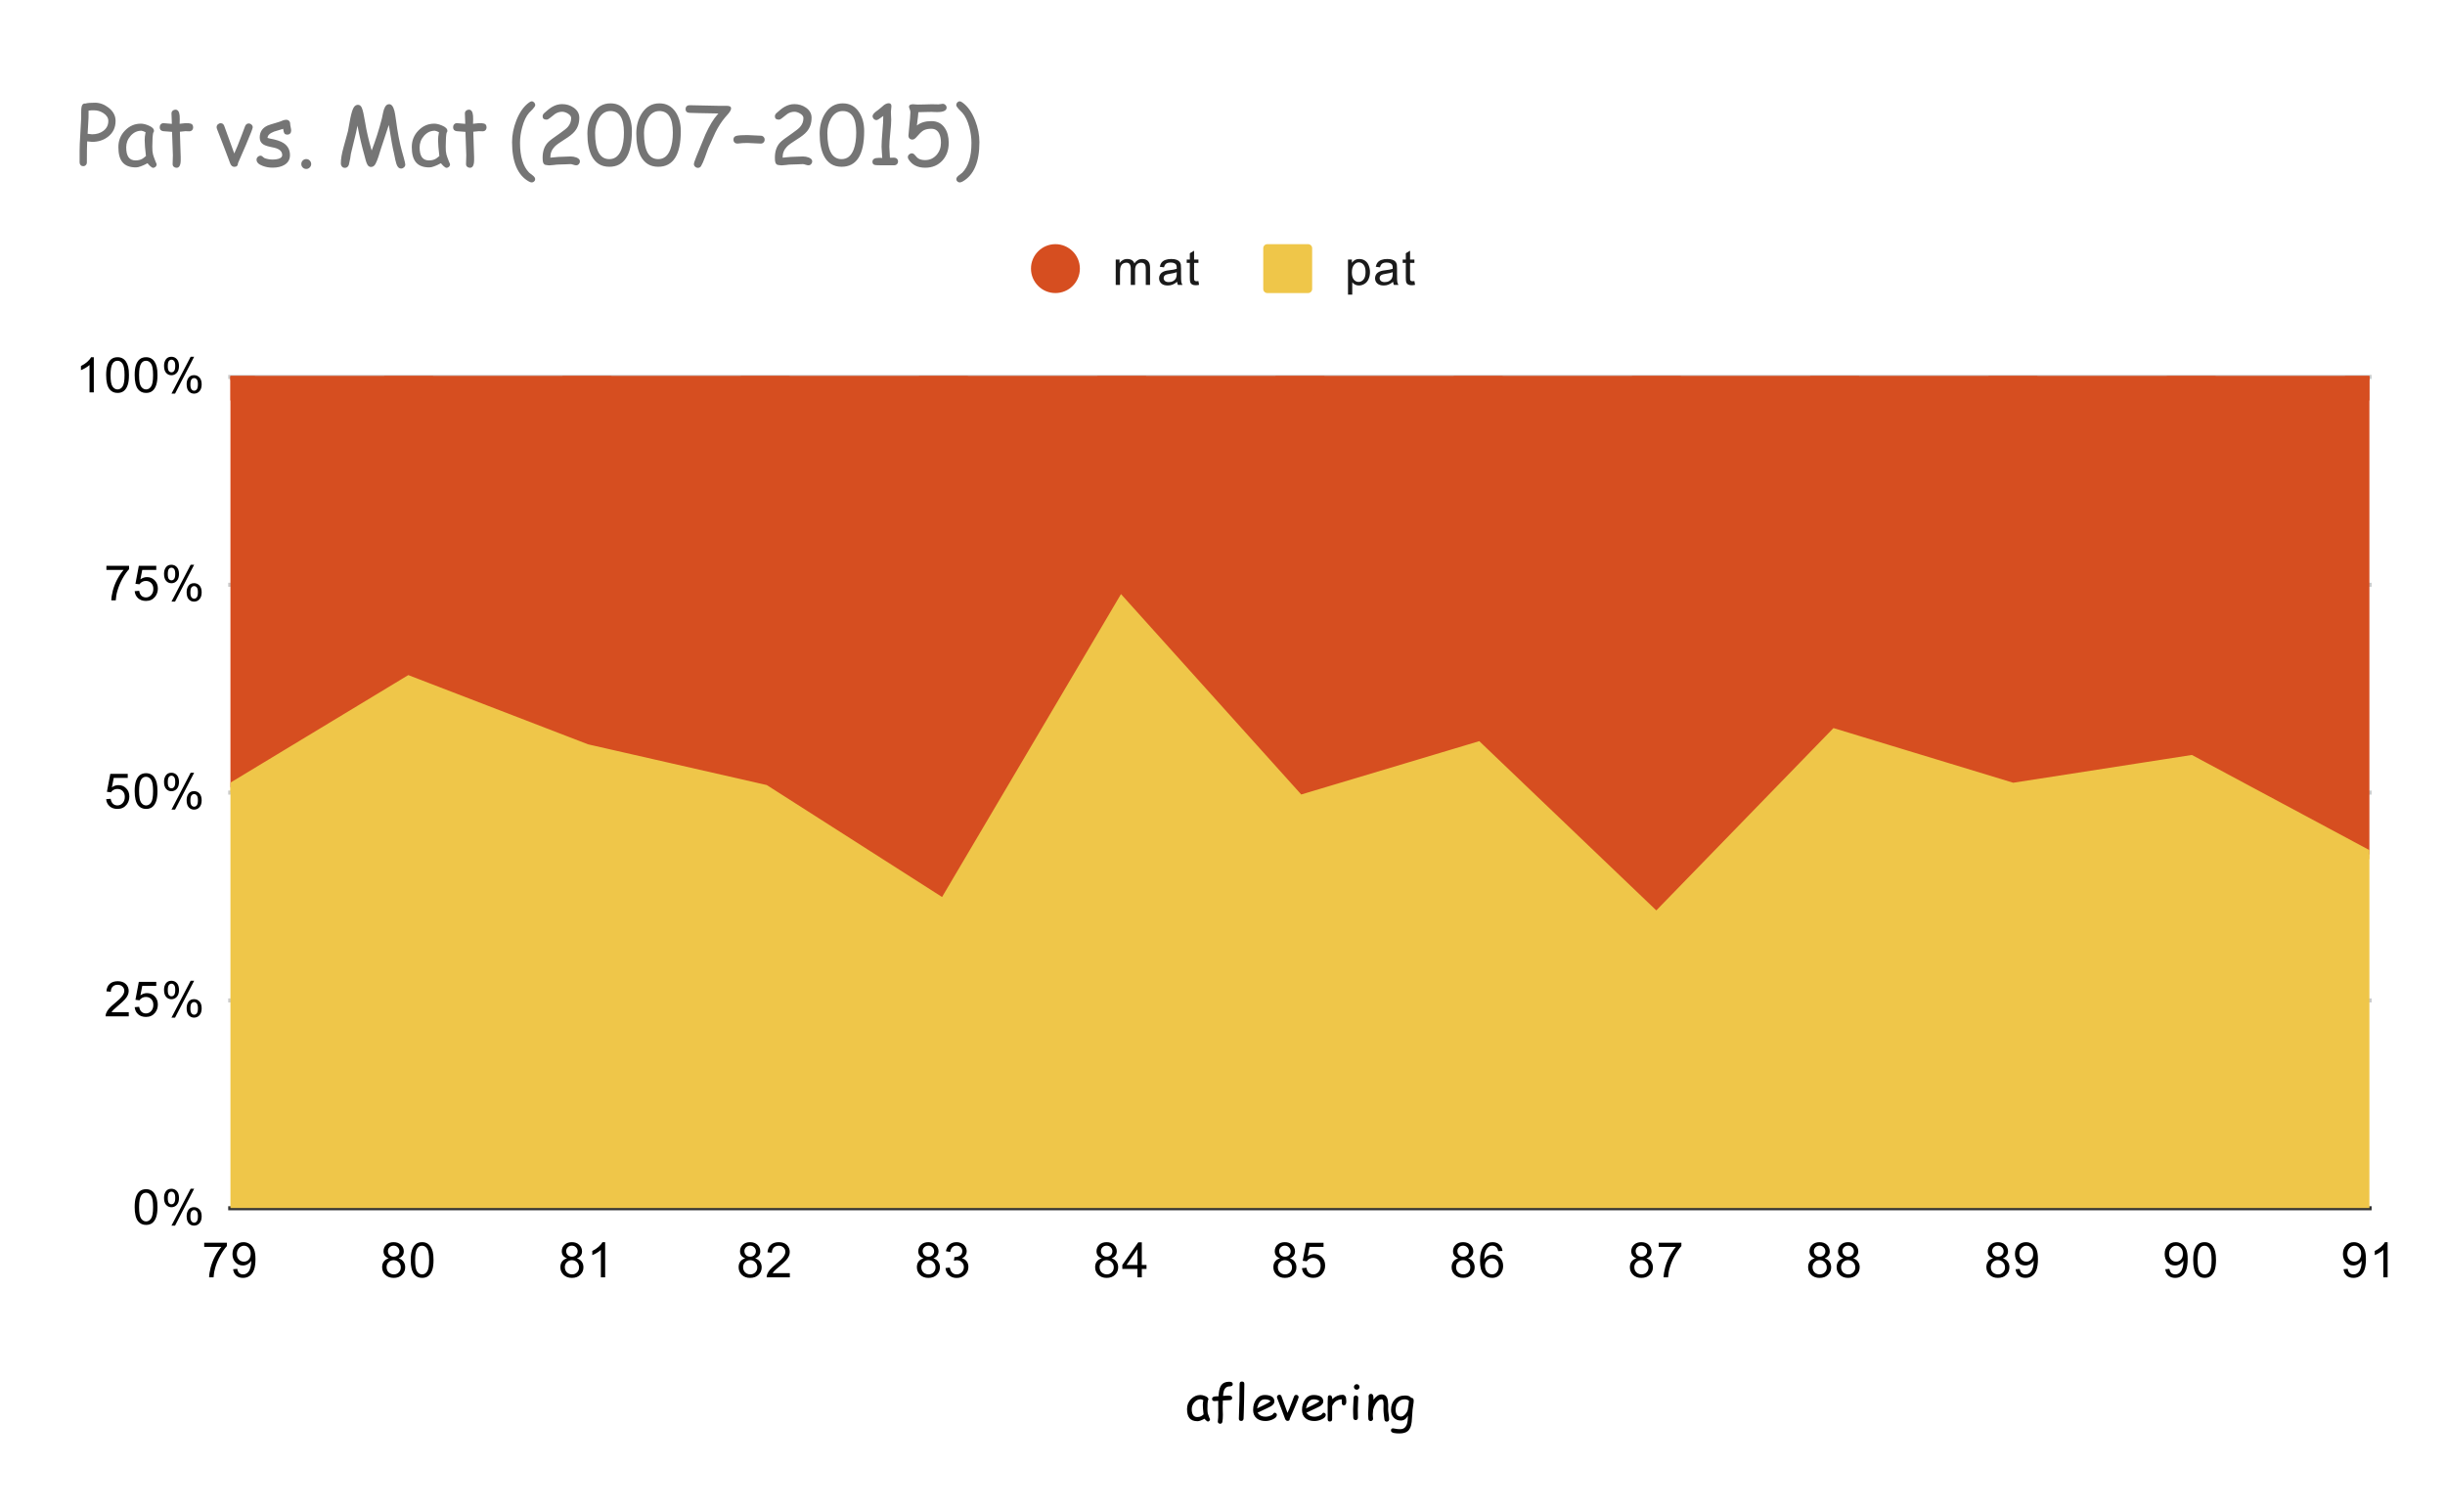<svg version="1.1" viewBox="0.0 0.0 600.0 371.0" fill="none" stroke="none" stroke-linecap="square" stroke-miterlimit="10" width="600" height="371" xmlns:xlink="http://www.w3.org/1999/xlink" xmlns="http://www.w3.org/2000/svg"><path fill="#ffffff" d="M0 0L600.0 0L600.0 371.0L0 371.0L0 0Z" fill-rule="nonzero"/><path stroke="#333333" stroke-width="1.0" stroke-linecap="butt" d="M56.5 296.5L581.5 296.5" fill-rule="nonzero"/><path stroke="#cccccc" stroke-width="1.0" stroke-linecap="butt" d="M56.5 245.5L581.5 245.5" fill-rule="nonzero"/><path stroke="#cccccc" stroke-width="1.0" stroke-linecap="butt" d="M56.5 194.5L581.5 194.5" fill-rule="nonzero"/><path stroke="#cccccc" stroke-width="1.0" stroke-linecap="butt" d="M56.5 143.5L581.5 143.5" fill-rule="nonzero"/><path stroke="#cccccc" stroke-width="1.0" stroke-linecap="butt" d="M56.5 92.5L581.5 92.5" fill-rule="nonzero"/><clipPath id="id_0"><path d="M56.55 92.283L581.45 92.283L581.45 296.45L56.55 296.45L56.55 92.283Z" clip-rule="nonzero"/></clipPath><path fill="#efc649" clip-path="url(#id_0)" d="M56.55 193.221L100.292 166.776L144.033 183.619L187.775 193.585L231.517 221.521L275.258 147.468L319.0 196.105L362.742 183.002L406.483 224.818L450.225 179.8L493.967 193.105L537.708 186.307L581.45 209.749L581.45 296.45L537.708 296.45L493.967 296.45L450.225 296.45L406.483 296.45L362.742 296.45L319.0 296.45L275.258 296.45L231.517 296.45L187.775 296.45L144.033 296.45L100.292 296.45L56.55 296.45Z" fill-rule="nonzero"/><path fill="#d64e20" clip-path="url(#id_0)" d="M56.55 92.283L100.292 92.283L144.033 92.283L187.775 92.283L231.517 92.283L275.258 92.283L319.0 92.283L362.742 92.283L406.483 92.283L450.225 92.283L493.967 92.283L537.708 92.283L581.45 92.283L581.45 209.749L537.708 186.307L493.967 193.105L450.225 179.8L406.483 224.818L362.742 183.002L319.0 196.105L275.258 147.468L231.517 221.521L187.775 193.585L144.033 183.619L100.292 166.776L56.55 193.221Z" fill-rule="nonzero"/><path stroke="#efc649" stroke-width="2.0" stroke-linecap="butt" clip-path="url(#id_0)" d="M56.55 193.221L100.292 166.776L144.033 183.619L187.775 193.585L231.517 221.521L275.258 147.468L319.0 196.105L362.742 183.002L406.483 224.818L450.225 179.8L493.967 193.105L537.708 186.307L581.45 209.749" fill-rule="nonzero"/><path stroke="#d64e20" stroke-width="2.0" stroke-linecap="butt" clip-path="url(#id_0)" d="M56.55 92.283L100.292 92.283L144.033 92.283L187.775 92.283L231.517 92.283L275.258 92.283L319.0 92.283L362.742 92.283L406.483 92.283L450.225 92.283L493.967 92.283L537.708 92.283L581.45 92.283" fill-rule="nonzero"/><path fill="#000000" fill-opacity="0.0" clip-path="url(#id_0)" d="M59.55 193.221C59.55 194.877 58.207 196.221 56.55 196.221C54.893 196.221 53.55 194.877 53.55 193.221C53.55 191.564 54.893 190.221 56.55 190.221C58.207 190.221 59.55 191.564 59.55 193.221Z" fill-rule="nonzero"/><path fill="#000000" fill-opacity="0.0" clip-path="url(#id_0)" d="M103.292 166.776C103.292 168.433 101.949 169.776 100.292 169.776C98.635 169.776 97.292 168.433 97.292 166.776C97.292 165.119 98.635 163.776 100.292 163.776C101.949 163.776 103.292 165.119 103.292 166.776Z" fill-rule="nonzero"/><path fill="#000000" fill-opacity="0.0" clip-path="url(#id_0)" d="M147.033 183.619C147.033 185.276 145.69 186.619 144.033 186.619C142.376 186.619 141.033 185.276 141.033 183.619C141.033 181.962 142.376 180.619 144.033 180.619C145.69 180.619 147.033 181.962 147.033 183.619Z" fill-rule="nonzero"/><path fill="#000000" fill-opacity="0.0" clip-path="url(#id_0)" d="M190.775 193.585C190.775 195.242 189.432 196.585 187.775 196.585C186.118 196.585 184.775 195.242 184.775 193.585C184.775 191.928 186.118 190.585 187.775 190.585C189.432 190.585 190.775 191.928 190.775 193.585Z" fill-rule="nonzero"/><path fill="#000000" fill-opacity="0.0" clip-path="url(#id_0)" d="M234.517 221.521C234.517 223.178 233.174 224.521 231.517 224.521C229.86 224.521 228.517 223.178 228.517 221.521C228.517 219.864 229.86 218.521 231.517 218.521C233.174 218.521 234.517 219.864 234.517 221.521Z" fill-rule="nonzero"/><path fill="#000000" fill-opacity="0.0" clip-path="url(#id_0)" d="M278.258 147.468C278.258 149.125 276.915 150.468 275.258 150.468C273.601 150.468 272.258 149.125 272.258 147.468C272.258 145.811 273.601 144.468 275.258 144.468C276.915 144.468 278.258 145.811 278.258 147.468Z" fill-rule="nonzero"/><path fill="#000000" fill-opacity="0.0" clip-path="url(#id_0)" d="M322.0 196.105C322.0 197.762 320.657 199.105 319.0 199.105C317.343 199.105 316.0 197.762 316.0 196.105C316.0 194.448 317.343 193.105 319.0 193.105C320.657 193.105 322.0 194.448 322.0 196.105Z" fill-rule="nonzero"/><path fill="#000000" fill-opacity="0.0" clip-path="url(#id_0)" d="M365.742 183.002C365.742 184.659 364.399 186.002 362.742 186.002C361.085 186.002 359.742 184.659 359.742 183.002C359.742 181.346 361.085 180.002 362.742 180.002C364.399 180.002 365.742 181.346 365.742 183.002Z" fill-rule="nonzero"/><path fill="#000000" fill-opacity="0.0" clip-path="url(#id_0)" d="M409.483 224.818C409.483 226.475 408.14 227.818 406.483 227.818C404.826 227.818 403.483 226.475 403.483 224.818C403.483 223.161 404.826 221.818 406.483 221.818C408.14 221.818 409.483 223.161 409.483 224.818Z" fill-rule="nonzero"/><path fill="#000000" fill-opacity="0.0" clip-path="url(#id_0)" d="M453.225 179.8C453.225 181.457 451.882 182.8 450.225 182.8C448.568 182.8 447.225 181.457 447.225 179.8C447.225 178.143 448.568 176.8 450.225 176.8C451.882 176.8 453.225 178.143 453.225 179.8Z" fill-rule="nonzero"/><path fill="#000000" fill-opacity="0.0" clip-path="url(#id_0)" d="M496.967 193.105C496.967 194.762 495.624 196.105 493.967 196.105C492.31 196.105 490.967 194.762 490.967 193.105C490.967 191.448 492.31 190.105 493.967 190.105C495.624 190.105 496.967 191.448 496.967 193.105Z" fill-rule="nonzero"/><path fill="#000000" fill-opacity="0.0" clip-path="url(#id_0)" d="M540.708 186.307C540.708 187.964 539.365 189.307 537.708 189.307C536.051 189.307 534.708 187.964 534.708 186.307C534.708 184.651 536.051 183.307 537.708 183.307C539.365 183.307 540.708 184.651 540.708 186.307Z" fill-rule="nonzero"/><path fill="#000000" fill-opacity="0.0" clip-path="url(#id_0)" d="M584.45 209.749C584.45 211.406 583.107 212.749 581.45 212.749C579.793 212.749 578.45 211.406 578.45 209.749C578.45 208.092 579.793 206.749 581.45 206.749C583.107 206.749 584.45 208.092 584.45 209.749Z" fill-rule="nonzero"/><path fill="#d64e20" clip-path="url(#id_0)" d="M62.55 92.283C62.55 95.597 59.864 98.283 56.55 98.283C53.236 98.283 50.55 95.597 50.55 92.283C50.55 88.97 53.236 86.283 56.55 86.283C59.864 86.283 62.55 88.97 62.55 92.283Z" fill-rule="nonzero"/><path fill="#d64e20" clip-path="url(#id_0)" d="M106.292 92.283C106.292 95.597 103.605 98.283 100.292 98.283C96.978 98.283 94.292 95.597 94.292 92.283C94.292 88.97 96.978 86.283 100.292 86.283C103.605 86.283 106.292 88.97 106.292 92.283Z" fill-rule="nonzero"/><path fill="#d64e20" clip-path="url(#id_0)" d="M150.033 92.283C150.033 95.597 147.347 98.283 144.033 98.283C140.72 98.283 138.033 95.597 138.033 92.283C138.033 88.97 140.72 86.283 144.033 86.283C147.347 86.283 150.033 88.97 150.033 92.283Z" fill-rule="nonzero"/><path fill="#d64e20" clip-path="url(#id_0)" d="M193.775 92.283C193.775 95.597 191.089 98.283 187.775 98.283C184.461 98.283 181.775 95.597 181.775 92.283C181.775 88.97 184.461 86.283 187.775 86.283C191.089 86.283 193.775 88.97 193.775 92.283Z" fill-rule="nonzero"/><path fill="#d64e20" clip-path="url(#id_0)" d="M237.517 92.283C237.517 95.597 234.83 98.283 231.517 98.283C228.203 98.283 225.517 95.597 225.517 92.283C225.517 88.97 228.203 86.283 231.517 86.283C234.83 86.283 237.517 88.97 237.517 92.283Z" fill-rule="nonzero"/><path fill="#d64e20" clip-path="url(#id_0)" d="M281.258 92.283C281.258 95.597 278.572 98.283 275.258 98.283C271.945 98.283 269.258 95.597 269.258 92.283C269.258 88.97 271.945 86.283 275.258 86.283C278.572 86.283 281.258 88.97 281.258 92.283Z" fill-rule="nonzero"/><path fill="#d64e20" clip-path="url(#id_0)" d="M325.0 92.283C325.0 95.597 322.314 98.283 319.0 98.283C315.686 98.283 313.0 95.597 313.0 92.283C313.0 88.97 315.686 86.283 319.0 86.283C322.314 86.283 325.0 88.97 325.0 92.283Z" fill-rule="nonzero"/><path fill="#d64e20" clip-path="url(#id_0)" d="M368.742 92.283C368.742 95.597 366.055 98.283 362.742 98.283C359.428 98.283 356.742 95.597 356.742 92.283C356.742 88.97 359.428 86.283 362.742 86.283C366.055 86.283 368.742 88.97 368.742 92.283Z" fill-rule="nonzero"/><path fill="#d64e20" clip-path="url(#id_0)" d="M412.483 92.283C412.483 95.597 409.797 98.283 406.483 98.283C403.17 98.283 400.483 95.597 400.483 92.283C400.483 88.97 403.17 86.283 406.483 86.283C409.797 86.283 412.483 88.97 412.483 92.283Z" fill-rule="nonzero"/><path fill="#d64e20" clip-path="url(#id_0)" d="M456.225 92.283C456.225 95.597 453.539 98.283 450.225 98.283C446.911 98.283 444.225 95.597 444.225 92.283C444.225 88.97 446.911 86.283 450.225 86.283C453.539 86.283 456.225 88.97 456.225 92.283Z" fill-rule="nonzero"/><path fill="#d64e20" clip-path="url(#id_0)" d="M499.967 92.283C499.967 95.597 497.28 98.283 493.967 98.283C490.653 98.283 487.967 95.597 487.967 92.283C487.967 88.97 490.653 86.283 493.967 86.283C497.28 86.283 499.967 88.97 499.967 92.283Z" fill-rule="nonzero"/><path fill="#d64e20" clip-path="url(#id_0)" d="M543.708 92.283C543.708 95.597 541.022 98.283 537.708 98.283C534.395 98.283 531.708 95.597 531.708 92.283C531.708 88.97 534.395 86.283 537.708 86.283C541.022 86.283 543.708 88.97 543.708 92.283Z" fill-rule="nonzero"/><path fill="#d64e20" clip-path="url(#id_0)" d="M587.45 92.283C587.45 95.597 584.764 98.283 581.45 98.283C578.136 98.283 575.45 95.597 575.45 92.283C575.45 88.97 578.136 86.283 581.45 86.283C584.764 86.283 587.45 88.97 587.45 92.283Z" fill-rule="nonzero"/><path fill="#000000" d="M296.391 348.841Q296.281 348.841 295.984 348.575Q295.719 348.341 295.594 348.153Q295.031 348.45 294.594 348.606Q294.172 348.762 293.891 348.762Q292.516 348.762 291.891 347.997Q291.297 347.262 291.297 345.762Q291.297 344.341 292.266 343.341Q293.25 342.325 294.609 342.325Q295.109 342.325 295.75 342.591Q296.547 342.919 296.547 343.387Q296.547 343.544 296.422 343.669Q296.375 343.887 296.328 344.403Q296.297 344.903 296.297 345.7Q296.297 346.434 296.391 346.856Q296.453 347.106 296.766 347.887Q296.812 347.997 296.906 348.2L296.938 348.294Q296.938 348.528 296.766 348.684Q296.609 348.841 296.391 348.841ZM295.172 344.762Q295.172 344.512 295.203 344.216Q295.234 343.919 295.297 343.591Q295.078 343.481 294.922 343.434Q294.781 343.372 294.688 343.372Q293.766 343.372 293.109 344.122Q292.453 344.856 292.453 345.825Q292.453 346.778 292.797 347.262Q293.141 347.747 293.812 347.747Q294.375 347.747 294.766 347.528Q294.984 347.419 295.359 347.091Q295.172 345.544 295.172 344.762ZM301.75 340.216Q300.328 340.216 300.172 342.184L300.141 342.544Q301.141 342.466 301.438 342.466Q302.375 342.466 302.375 343.059Q302.375 343.481 301.906 343.575Q301.719 343.606 301.438 343.606Q301.172 343.591 300.094 343.669L300.047 345.012Q300.047 345.372 300.062 346.106Q300.094 346.825 300.094 347.184Q300.094 348.294 299.969 348.919Q299.859 349.387 299.422 349.387Q299.188 349.387 299.016 349.231Q298.844 349.075 298.844 348.841Q298.844 348.794 298.859 348.731Q298.969 347.966 298.969 347.059L298.953 345.466L298.953 343.762Q298.219 343.825 298.031 343.825Q297.438 343.825 297.438 343.262Q297.438 342.684 298.469 342.653L299.031 342.637Q299.047 342.309 299.109 341.747Q299.266 340.434 299.766 339.825Q300.375 339.075 301.672 339.075Q302.516 339.075 302.516 339.653Q302.516 340.216 301.75 340.216ZM305.297 343.841L305.219 346.762Q305.219 347.216 305.172 348.122Q305.109 348.7 304.594 348.7Q304.016 348.7 304.016 348.106Q304.016 347.387 304.078 345.981Q304.156 344.559 304.156 343.841Q304.156 342.919 304.172 341.731Q304.203 340.528 304.203 339.606Q304.203 339.028 304.781 339.028Q305.359 339.028 305.359 339.606Q305.359 340.528 305.328 341.731Q305.297 342.919 305.297 343.841ZM310.547 348.716Q309.234 348.716 308.406 348.059Q307.516 347.325 307.516 346.012Q307.516 344.481 308.25 343.45Q309.047 342.325 310.391 342.325Q311.359 342.325 311.984 342.653Q312.734 343.059 312.734 343.903Q312.734 344.481 312.078 344.966Q311.781 345.169 310.828 345.622L308.594 346.684Q308.922 347.169 309.406 347.419Q309.906 347.653 310.547 347.653Q310.953 347.653 311.5 347.512Q312.188 347.309 312.391 346.997Q312.594 346.684 312.812 346.684Q313.031 346.684 313.188 346.841Q313.344 346.997 313.344 347.2Q313.344 347.856 312.297 348.325Q311.406 348.716 310.547 348.716ZM310.391 343.387Q309.672 343.387 309.203 343.934Q308.734 344.481 308.5 345.606L310.297 344.747Q311.359 344.231 311.812 343.856Q311.297 343.387 310.391 343.387ZM316.516 348.137Q316.5 348.684 315.984 348.684Q315.562 348.684 315.359 348.184L314.469 345.794L313.422 343.106Q313.359 342.966 313.359 342.841Q313.359 342.606 313.547 342.434Q313.734 342.262 313.969 342.262Q314.312 342.262 314.469 342.622L315.953 346.716Q316.406 345.778 317.062 343.997Q317.219 343.528 317.562 342.669Q317.75 342.294 318.078 342.294Q318.328 342.294 318.5 342.466Q318.688 342.637 318.688 342.872Q318.688 343.091 317.719 345.372L316.516 348.137ZM322.547 348.716Q321.234 348.716 320.406 348.059Q319.516 347.325 319.516 346.012Q319.516 344.481 320.25 343.45Q321.047 342.325 322.391 342.325Q323.359 342.325 323.984 342.653Q324.734 343.059 324.734 343.903Q324.734 344.481 324.078 344.966Q323.781 345.169 322.828 345.622L320.594 346.684Q320.922 347.169 321.406 347.419Q321.906 347.653 322.547 347.653Q322.953 347.653 323.5 347.512Q324.188 347.309 324.391 346.997Q324.594 346.684 324.812 346.684Q325.031 346.684 325.188 346.841Q325.344 346.997 325.344 347.2Q325.344 347.856 324.297 348.325Q323.406 348.716 322.547 348.716ZM322.391 343.387Q321.672 343.387 321.203 343.934Q320.734 344.481 320.5 345.606L322.297 344.747Q323.359 344.231 323.812 343.856Q323.297 343.387 322.391 343.387ZM330.375 344.122Q330.328 344.856 329.781 344.856Q329.281 344.856 329.281 344.278Q329.281 344.153 329.266 343.856L329.25 343.372Q328.328 343.481 327.766 343.887Q327.25 344.278 326.906 345.044L326.906 348.247Q326.906 348.841 326.328 348.841Q325.812 348.841 325.812 348.247L325.812 344.137Q325.812 343.95 325.828 343.559Q325.844 343.169 325.844 342.981Q325.844 342.387 326.359 342.387Q326.938 342.387 326.938 343.356Q328.062 342.278 329.438 342.278Q329.906 342.278 330.141 342.637Q330.375 342.981 330.375 343.716Q330.375 344.012 330.375 344.122ZM332.938 341.028Q332.656 341.028 332.453 340.841Q332.25 340.637 332.25 340.356Q332.25 340.075 332.453 339.872Q332.656 339.669 332.938 339.669Q333.219 339.669 333.422 339.872Q333.625 340.075 333.625 340.356Q333.625 340.637 333.422 340.841Q333.219 341.028 332.938 341.028ZM333.203 345.794Q333.203 346.137 333.219 346.841Q333.234 347.544 333.234 347.887Q333.234 348.153 333.078 348.325Q332.922 348.481 332.672 348.481Q332.406 348.481 332.25 348.325Q332.094 348.153 332.094 347.887Q332.094 347.544 332.062 346.841Q332.047 346.137 332.047 345.794Q332.047 345.231 332.109 344.419Q332.172 343.591 332.172 343.044Q332.172 342.778 332.328 342.622Q332.484 342.45 332.734 342.45Q333.0 342.45 333.156 342.622Q333.312 342.778 333.312 343.044Q333.312 343.591 333.25 344.419Q333.203 345.231 333.203 345.794ZM340.312 348.872Q339.812 348.872 339.734 348.309L339.578 347.028Q339.5 346.341 339.5 345.747Q339.5 345.591 339.516 345.2Q339.531 344.794 339.531 344.637Q339.531 343.372 339.062 343.372Q338.406 343.372 337.812 344.153Q337.281 344.856 336.969 345.934Q336.953 346.169 336.922 346.512Q336.875 346.809 336.875 347.091Q336.875 347.262 336.906 347.622Q336.953 347.966 336.953 348.137Q336.953 348.403 336.781 348.559Q336.625 348.731 336.375 348.731Q336.125 348.731 335.953 348.559Q335.797 348.403 335.797 348.137Q335.797 347.966 335.766 347.622Q335.734 347.262 335.734 347.091Q335.734 346.481 335.812 345.419Q335.891 344.341 335.891 343.731Q335.891 343.544 335.875 343.184Q335.859 342.809 335.859 342.622Q335.859 342.372 336.016 342.216Q336.188 342.044 336.438 342.044Q336.969 342.044 337.031 342.809L337.047 343.497Q338.031 342.184 339.062 342.184Q340.0 342.184 340.375 343.012Q340.625 343.559 340.656 344.637L340.656 345.231L340.641 345.778Q340.641 346.262 340.766 347.044Q340.891 347.809 340.891 348.278Q340.891 348.544 340.719 348.7Q340.562 348.872 340.312 348.872ZM346.641 345.919L346.5 347.887Q346.469 349.059 346.266 349.809Q346.0 350.762 345.422 351.216Q344.719 351.762 343.391 351.762Q342.609 351.762 342.078 351.653Q341.344 351.497 341.344 351.044Q341.344 350.512 341.844 350.512Q342.062 350.512 342.547 350.622Q343.047 350.731 343.641 350.716Q344.766 350.7 345.203 349.622Q345.484 348.903 345.5 347.419Q345.172 348.012 344.734 348.309Q344.312 348.591 343.75 348.591Q342.688 348.591 342.016 347.872Q341.359 347.153 341.359 345.997Q341.359 344.419 342.266 343.45Q343.203 342.45 344.812 342.45Q345.359 342.45 345.719 342.591Q346.094 342.731 346.297 343.012Q346.922 343.028 346.922 343.716Q346.922 344.122 346.797 344.825Q346.656 345.637 346.641 345.919ZM344.75 343.387Q343.641 343.387 343.031 344.153Q342.484 344.841 342.484 345.919Q342.484 346.762 342.812 347.2Q343.141 347.622 343.781 347.622Q344.375 347.622 344.922 346.95Q345.438 346.341 345.5 345.731Q345.625 345.091 345.766 343.747Q345.531 343.559 345.281 343.481Q345.031 343.387 344.75 343.387Z" fill-rule="nonzero"/><path fill="#000000" d="M33.05 296.216Q33.05 294.684 33.362 293.762Q33.675 292.825 34.284 292.325Q34.909 291.825 35.847 291.825Q36.534 291.825 37.05 292.106Q37.581 292.387 37.925 292.919Q38.269 293.434 38.456 294.184Q38.644 294.934 38.644 296.216Q38.644 297.731 38.331 298.653Q38.034 299.575 37.409 300.091Q36.8 300.591 35.847 300.591Q34.612 300.591 33.894 299.7Q33.05 298.637 33.05 296.216ZM34.128 296.216Q34.128 298.325 34.628 299.028Q35.128 299.731 35.847 299.731Q36.581 299.731 37.066 299.028Q37.566 298.325 37.566 296.216Q37.566 294.091 37.066 293.403Q36.581 292.7 35.831 292.7Q35.112 292.7 34.675 293.309Q34.128 294.091 34.128 296.216ZM40.253 293.919Q40.253 292.997 40.706 292.356Q41.175 291.716 42.05 291.716Q42.862 291.716 43.394 292.294Q43.925 292.872 43.925 293.981Q43.925 295.075 43.378 295.669Q42.847 296.247 42.066 296.247Q41.284 296.247 40.769 295.669Q40.253 295.091 40.253 293.919ZM42.081 292.434Q41.691 292.434 41.425 292.778Q41.175 293.122 41.175 294.028Q41.175 294.856 41.425 295.2Q41.691 295.528 42.081 295.528Q42.487 295.528 42.737 295.184Q43.003 294.841 43.003 293.95Q43.003 293.106 42.737 292.778Q42.472 292.434 42.081 292.434ZM42.081 300.762L46.784 291.716L47.644 291.716L42.956 300.762L42.081 300.762ZM45.8 298.434Q45.8 297.512 46.253 296.872Q46.722 296.231 47.612 296.231Q48.425 296.231 48.956 296.809Q49.487 297.372 49.487 298.497Q49.487 299.591 48.941 300.184Q48.409 300.762 47.612 300.762Q46.847 300.762 46.316 300.184Q45.8 299.606 45.8 298.434ZM47.644 296.95Q47.237 296.95 46.972 297.294Q46.722 297.637 46.722 298.544Q46.722 299.356 46.987 299.7Q47.253 300.044 47.644 300.044Q48.034 300.044 48.3 299.7Q48.566 299.356 48.566 298.45Q48.566 297.622 48.3 297.294Q48.034 296.95 47.644 296.95Z" fill-rule="nonzero"/><path fill="#000000" d="M31.597 248.393L31.597 249.408L25.909 249.408Q25.909 249.033 26.034 248.674Q26.253 248.096 26.722 247.533Q27.206 246.971 28.113 246.236Q29.519 245.08 30.003 244.408Q30.503 243.736 30.503 243.143Q30.503 242.518 30.05 242.096Q29.597 241.658 28.878 241.658Q28.113 241.658 27.659 242.111Q27.206 242.565 27.191 243.377L26.113 243.268Q26.222 242.049 26.941 241.424Q27.675 240.783 28.909 240.783Q30.144 240.783 30.863 241.471Q31.581 242.158 31.581 243.174Q31.581 243.69 31.363 244.19Q31.159 244.674 30.659 245.236Q30.175 245.783 29.05 246.736Q28.097 247.533 27.816 247.83Q27.55 248.111 27.378 248.393L31.597 248.393ZM33.05 247.158L34.159 247.065Q34.284 247.877 34.722 248.283Q35.175 248.69 35.816 248.69Q36.566 248.69 37.097 248.111Q37.628 247.533 37.628 246.596Q37.628 245.69 37.112 245.174Q36.612 244.643 35.784 244.643Q35.284 244.643 34.862 244.877Q34.456 245.111 34.222 245.471L33.237 245.346L34.066 240.94L38.347 240.94L38.347 241.94L34.909 241.94L34.456 244.252Q35.222 243.705 36.066 243.705Q37.191 243.705 37.956 244.486Q38.737 245.268 38.737 246.502Q38.737 247.658 38.066 248.518Q37.237 249.549 35.816 249.549Q34.644 249.549 33.894 248.893Q33.159 248.236 33.05 247.158ZM40.253 242.877Q40.253 241.955 40.706 241.315Q41.175 240.674 42.05 240.674Q42.862 240.674 43.394 241.252Q43.925 241.83 43.925 242.94Q43.925 244.033 43.378 244.627Q42.847 245.205 42.066 245.205Q41.284 245.205 40.769 244.627Q40.253 244.049 40.253 242.877ZM42.081 241.393Q41.691 241.393 41.425 241.736Q41.175 242.08 41.175 242.986Q41.175 243.815 41.425 244.158Q41.691 244.486 42.081 244.486Q42.487 244.486 42.737 244.143Q43.003 243.799 43.003 242.908Q43.003 242.065 42.737 241.736Q42.472 241.393 42.081 241.393ZM42.081 249.721L46.784 240.674L47.644 240.674L42.956 249.721L42.081 249.721ZM45.8 247.393Q45.8 246.471 46.253 245.83Q46.722 245.19 47.612 245.19Q48.425 245.19 48.956 245.768Q49.487 246.33 49.487 247.455Q49.487 248.549 48.941 249.143Q48.409 249.721 47.612 249.721Q46.847 249.721 46.316 249.143Q45.8 248.565 45.8 247.393ZM47.644 245.908Q47.237 245.908 46.972 246.252Q46.722 246.596 46.722 247.502Q46.722 248.315 46.987 248.658Q47.253 249.002 47.644 249.002Q48.034 249.002 48.3 248.658Q48.566 248.315 48.566 247.408Q48.566 246.58 48.3 246.252Q48.034 245.908 47.644 245.908Z" fill-rule="nonzero"/><path fill="#000000" d="M26.05 196.117L27.159 196.023Q27.284 196.835 27.722 197.242Q28.175 197.648 28.816 197.648Q29.566 197.648 30.097 197.07Q30.628 196.492 30.628 195.554Q30.628 194.648 30.113 194.132Q29.613 193.601 28.784 193.601Q28.284 193.601 27.863 193.835Q27.456 194.07 27.222 194.429L26.238 194.304L27.066 189.898L31.347 189.898L31.347 190.898L27.909 190.898L27.456 193.21Q28.222 192.664 29.066 192.664Q30.191 192.664 30.956 193.445Q31.738 194.226 31.738 195.46Q31.738 196.617 31.066 197.476Q30.238 198.507 28.816 198.507Q27.644 198.507 26.894 197.851Q26.159 197.195 26.05 196.117ZM33.05 194.132Q33.05 192.601 33.362 191.679Q33.675 190.742 34.284 190.242Q34.909 189.742 35.847 189.742Q36.534 189.742 37.05 190.023Q37.581 190.304 37.925 190.835Q38.269 191.351 38.456 192.101Q38.644 192.851 38.644 194.132Q38.644 195.648 38.331 196.57Q38.034 197.492 37.409 198.007Q36.8 198.507 35.847 198.507Q34.612 198.507 33.894 197.617Q33.05 196.554 33.05 194.132ZM34.128 194.132Q34.128 196.242 34.628 196.945Q35.128 197.648 35.847 197.648Q36.581 197.648 37.066 196.945Q37.566 196.242 37.566 194.132Q37.566 192.007 37.066 191.32Q36.581 190.617 35.831 190.617Q35.112 190.617 34.675 191.226Q34.128 192.007 34.128 194.132ZM40.253 191.835Q40.253 190.914 40.706 190.273Q41.175 189.632 42.05 189.632Q42.862 189.632 43.394 190.21Q43.925 190.789 43.925 191.898Q43.925 192.992 43.378 193.585Q42.847 194.164 42.066 194.164Q41.284 194.164 40.769 193.585Q40.253 193.007 40.253 191.835ZM42.081 190.351Q41.691 190.351 41.425 190.695Q41.175 191.039 41.175 191.945Q41.175 192.773 41.425 193.117Q41.691 193.445 42.081 193.445Q42.487 193.445 42.737 193.101Q43.003 192.757 43.003 191.867Q43.003 191.023 42.737 190.695Q42.472 190.351 42.081 190.351ZM42.081 198.679L46.784 189.632L47.644 189.632L42.956 198.679L42.081 198.679ZM45.8 196.351Q45.8 195.429 46.253 194.789Q46.722 194.148 47.612 194.148Q48.425 194.148 48.956 194.726Q49.487 195.289 49.487 196.414Q49.487 197.507 48.941 198.101Q48.409 198.679 47.612 198.679Q46.847 198.679 46.316 198.101Q45.8 197.523 45.8 196.351ZM47.644 194.867Q47.237 194.867 46.972 195.21Q46.722 195.554 46.722 196.46Q46.722 197.273 46.987 197.617Q47.253 197.96 47.644 197.96Q48.034 197.96 48.3 197.617Q48.566 197.273 48.566 196.367Q48.566 195.539 48.3 195.21Q48.034 194.867 47.644 194.867Z" fill-rule="nonzero"/><path fill="#000000" d="M26.113 139.856L26.113 138.841L31.675 138.841L31.675 139.669Q30.863 140.544 30.05 141.997Q29.253 143.434 28.816 144.966Q28.488 146.044 28.409 147.325L27.316 147.325Q27.331 146.309 27.706 144.872Q28.097 143.434 28.8 142.106Q29.519 140.778 30.331 139.856L26.113 139.856ZM33.05 145.075L34.159 144.981Q34.284 145.794 34.722 146.2Q35.175 146.606 35.816 146.606Q36.566 146.606 37.097 146.028Q37.628 145.45 37.628 144.512Q37.628 143.606 37.112 143.091Q36.612 142.559 35.784 142.559Q35.284 142.559 34.862 142.794Q34.456 143.028 34.222 143.387L33.237 143.262L34.066 138.856L38.347 138.856L38.347 139.856L34.909 139.856L34.456 142.169Q35.222 141.622 36.066 141.622Q37.191 141.622 37.956 142.403Q38.737 143.184 38.737 144.419Q38.737 145.575 38.066 146.434Q37.237 147.466 35.816 147.466Q34.644 147.466 33.894 146.809Q33.159 146.153 33.05 145.075ZM40.253 140.794Q40.253 139.872 40.706 139.231Q41.175 138.591 42.05 138.591Q42.862 138.591 43.394 139.169Q43.925 139.747 43.925 140.856Q43.925 141.95 43.378 142.544Q42.847 143.122 42.066 143.122Q41.284 143.122 40.769 142.544Q40.253 141.966 40.253 140.794ZM42.081 139.309Q41.691 139.309 41.425 139.653Q41.175 139.997 41.175 140.903Q41.175 141.731 41.425 142.075Q41.691 142.403 42.081 142.403Q42.487 142.403 42.737 142.059Q43.003 141.716 43.003 140.825Q43.003 139.981 42.737 139.653Q42.472 139.309 42.081 139.309ZM42.081 147.637L46.784 138.591L47.644 138.591L42.956 147.637L42.081 147.637ZM45.8 145.309Q45.8 144.387 46.253 143.747Q46.722 143.106 47.612 143.106Q48.425 143.106 48.956 143.684Q49.487 144.247 49.487 145.372Q49.487 146.466 48.941 147.059Q48.409 147.637 47.612 147.637Q46.847 147.637 46.316 147.059Q45.8 146.481 45.8 145.309ZM47.644 143.825Q47.237 143.825 46.972 144.169Q46.722 144.512 46.722 145.419Q46.722 146.231 46.987 146.575Q47.253 146.919 47.644 146.919Q48.034 146.919 48.3 146.575Q48.566 146.231 48.566 145.325Q48.566 144.497 48.3 144.169Q48.034 143.825 47.644 143.825Z" fill-rule="nonzero"/><path fill="#000000" d="M23.019 96.283L21.972 96.283L21.972 89.565Q21.581 89.924 20.956 90.299Q20.347 90.658 19.863 90.83L19.863 89.815Q20.738 89.393 21.394 88.815Q22.066 88.221 22.347 87.658L23.019 87.658L23.019 96.283ZM26.05 92.049Q26.05 90.518 26.363 89.596Q26.675 88.658 27.284 88.158Q27.909 87.658 28.847 87.658Q29.534 87.658 30.05 87.94Q30.581 88.221 30.925 88.752Q31.269 89.268 31.456 90.018Q31.644 90.768 31.644 92.049Q31.644 93.565 31.331 94.486Q31.034 95.408 30.409 95.924Q29.8 96.424 28.847 96.424Q27.613 96.424 26.894 95.533Q26.05 94.471 26.05 92.049ZM27.128 92.049Q27.128 94.158 27.628 94.861Q28.128 95.565 28.847 95.565Q29.581 95.565 30.066 94.861Q30.566 94.158 30.566 92.049Q30.566 89.924 30.066 89.236Q29.581 88.533 28.831 88.533Q28.113 88.533 27.675 89.143Q27.128 89.924 27.128 92.049ZM33.05 92.049Q33.05 90.518 33.362 89.596Q33.675 88.658 34.284 88.158Q34.909 87.658 35.847 87.658Q36.534 87.658 37.05 87.94Q37.581 88.221 37.925 88.752Q38.269 89.268 38.456 90.018Q38.644 90.768 38.644 92.049Q38.644 93.565 38.331 94.486Q38.034 95.408 37.409 95.924Q36.8 96.424 35.847 96.424Q34.612 96.424 33.894 95.533Q33.05 94.471 33.05 92.049ZM34.128 92.049Q34.128 94.158 34.628 94.861Q35.128 95.565 35.847 95.565Q36.581 95.565 37.066 94.861Q37.566 94.158 37.566 92.049Q37.566 89.924 37.066 89.236Q36.581 88.533 35.831 88.533Q35.112 88.533 34.675 89.143Q34.128 89.924 34.128 92.049ZM40.253 89.752Q40.253 88.83 40.706 88.19Q41.175 87.549 42.05 87.549Q42.862 87.549 43.394 88.127Q43.925 88.705 43.925 89.815Q43.925 90.908 43.378 91.502Q42.847 92.08 42.066 92.08Q41.284 92.08 40.769 91.502Q40.253 90.924 40.253 89.752ZM42.081 88.268Q41.691 88.268 41.425 88.611Q41.175 88.955 41.175 89.861Q41.175 90.69 41.425 91.033Q41.691 91.361 42.081 91.361Q42.487 91.361 42.737 91.018Q43.003 90.674 43.003 89.783Q43.003 88.94 42.737 88.611Q42.472 88.268 42.081 88.268ZM42.081 96.596L46.784 87.549L47.644 87.549L42.956 96.596L42.081 96.596ZM45.8 94.268Q45.8 93.346 46.253 92.705Q46.722 92.065 47.612 92.065Q48.425 92.065 48.956 92.643Q49.487 93.205 49.487 94.33Q49.487 95.424 48.941 96.018Q48.409 96.596 47.612 96.596Q46.847 96.596 46.316 96.018Q45.8 95.44 45.8 94.268ZM47.644 92.783Q47.237 92.783 46.972 93.127Q46.722 93.471 46.722 94.377Q46.722 95.19 46.987 95.533Q47.253 95.877 47.644 95.877Q48.034 95.877 48.3 95.533Q48.566 95.19 48.566 94.283Q48.566 93.455 48.3 93.127Q48.034 92.783 47.644 92.783Z" fill-rule="nonzero"/><path fill="#000000" d="M50.112 305.981L50.112 304.966L55.675 304.966L55.675 305.794Q54.862 306.669 54.05 308.122Q53.253 309.559 52.816 311.091Q52.487 312.169 52.409 313.45L51.316 313.45Q51.331 312.434 51.706 310.997Q52.097 309.559 52.8 308.231Q53.519 306.903 54.331 305.981L50.112 305.981ZM57.206 311.466L58.222 311.372Q58.347 312.091 58.706 312.419Q59.081 312.731 59.644 312.731Q60.128 312.731 60.487 312.512Q60.862 312.278 61.097 311.919Q61.331 311.544 61.487 310.919Q61.644 310.278 61.644 309.622Q61.644 309.544 61.644 309.403Q61.331 309.903 60.784 310.231Q60.237 310.544 59.597 310.544Q58.519 310.544 57.784 309.778Q57.05 308.997 57.05 307.731Q57.05 306.419 57.816 305.622Q58.597 304.825 59.753 304.825Q60.581 304.825 61.269 305.278Q61.972 305.731 62.331 306.575Q62.691 307.403 62.691 308.981Q62.691 310.622 62.331 311.606Q61.987 312.575 61.269 313.091Q60.566 313.591 59.628 313.591Q58.612 313.591 57.972 313.044Q57.331 312.481 57.206 311.466ZM61.519 307.669Q61.519 306.762 61.034 306.231Q60.566 305.7 59.878 305.7Q59.175 305.7 58.644 306.278Q58.128 306.841 58.128 307.762Q58.128 308.575 58.628 309.091Q59.128 309.606 59.847 309.606Q60.581 309.606 61.05 309.091Q61.519 308.575 61.519 307.669Z" fill-rule="nonzero"/><path fill="#000000" d="M95.417 308.794Q94.76 308.544 94.432 308.106Q94.12 307.653 94.12 307.044Q94.12 306.106 94.792 305.466Q95.479 304.825 96.589 304.825Q97.714 304.825 98.401 305.481Q99.089 306.137 99.089 307.075Q99.089 307.669 98.776 308.106Q98.464 308.544 97.823 308.794Q98.62 309.044 99.026 309.622Q99.432 310.2 99.432 310.997Q99.432 312.091 98.651 312.841Q97.885 313.591 96.604 313.591Q95.339 313.591 94.557 312.841Q93.776 312.091 93.776 310.966Q93.776 310.122 94.198 309.559Q94.635 308.997 95.417 308.794ZM95.198 306.997Q95.198 307.606 95.589 307.997Q95.995 308.387 96.62 308.387Q97.229 308.387 97.62 308.012Q98.01 307.622 98.01 307.059Q98.01 306.481 97.604 306.091Q97.198 305.684 96.604 305.684Q95.995 305.684 95.589 306.075Q95.198 306.466 95.198 306.997ZM94.87 310.966Q94.87 311.419 95.073 311.841Q95.292 312.262 95.714 312.497Q96.135 312.731 96.62 312.731Q97.37 312.731 97.854 312.247Q98.354 311.762 98.354 311.012Q98.354 310.247 97.854 309.747Q97.354 309.247 96.589 309.247Q95.839 309.247 95.354 309.747Q94.87 310.231 94.87 310.966ZM100.792 309.216Q100.792 307.684 101.104 306.762Q101.417 305.825 102.026 305.325Q102.651 304.825 103.589 304.825Q104.276 304.825 104.792 305.106Q105.323 305.387 105.667 305.919Q106.01 306.434 106.198 307.184Q106.385 307.934 106.385 309.216Q106.385 310.731 106.073 311.653Q105.776 312.575 105.151 313.091Q104.542 313.591 103.589 313.591Q102.354 313.591 101.635 312.7Q100.792 311.637 100.792 309.216ZM101.87 309.216Q101.87 311.325 102.37 312.028Q102.87 312.731 103.589 312.731Q104.323 312.731 104.807 312.028Q105.307 311.325 105.307 309.216Q105.307 307.091 104.807 306.403Q104.323 305.7 103.573 305.7Q102.854 305.7 102.417 306.309Q101.87 307.091 101.87 309.216Z" fill-rule="nonzero"/><path fill="#000000" d="M139.158 308.794Q138.502 308.544 138.174 308.106Q137.861 307.653 137.861 307.044Q137.861 306.106 138.533 305.466Q139.221 304.825 140.33 304.825Q141.455 304.825 142.143 305.481Q142.83 306.137 142.83 307.075Q142.83 307.669 142.518 308.106Q142.205 308.544 141.565 308.794Q142.361 309.044 142.768 309.622Q143.174 310.2 143.174 310.997Q143.174 312.091 142.393 312.841Q141.627 313.591 140.346 313.591Q139.08 313.591 138.299 312.841Q137.518 312.091 137.518 310.966Q137.518 310.122 137.94 309.559Q138.377 308.997 139.158 308.794ZM138.94 306.997Q138.94 307.606 139.33 307.997Q139.736 308.387 140.361 308.387Q140.971 308.387 141.361 308.012Q141.752 307.622 141.752 307.059Q141.752 306.481 141.346 306.091Q140.94 305.684 140.346 305.684Q139.736 305.684 139.33 306.075Q138.94 306.466 138.94 306.997ZM138.611 310.966Q138.611 311.419 138.815 311.841Q139.033 312.262 139.455 312.497Q139.877 312.731 140.361 312.731Q141.111 312.731 141.596 312.247Q142.096 311.762 142.096 311.012Q142.096 310.247 141.596 309.747Q141.096 309.247 140.33 309.247Q139.58 309.247 139.096 309.747Q138.611 310.231 138.611 310.966ZM148.502 313.45L147.455 313.45L147.455 306.731Q147.065 307.091 146.44 307.466Q145.83 307.825 145.346 307.997L145.346 306.981Q146.221 306.559 146.877 305.981Q147.549 305.387 147.83 304.825L148.502 304.825L148.502 313.45Z" fill-rule="nonzero"/><path fill="#000000" d="M182.9 308.794Q182.244 308.544 181.916 308.106Q181.603 307.653 181.603 307.044Q181.603 306.106 182.275 305.466Q182.963 304.825 184.072 304.825Q185.197 304.825 185.884 305.481Q186.572 306.137 186.572 307.075Q186.572 307.669 186.259 308.106Q185.947 308.544 185.306 308.794Q186.103 309.044 186.509 309.622Q186.916 310.2 186.916 310.997Q186.916 312.091 186.134 312.841Q185.369 313.591 184.088 313.591Q182.822 313.591 182.041 312.841Q181.259 312.091 181.259 310.966Q181.259 310.122 181.681 309.559Q182.119 308.997 182.9 308.794ZM182.681 306.997Q182.681 307.606 183.072 307.997Q183.478 308.387 184.103 308.387Q184.713 308.387 185.103 308.012Q185.494 307.622 185.494 307.059Q185.494 306.481 185.088 306.091Q184.681 305.684 184.088 305.684Q183.478 305.684 183.072 306.075Q182.681 306.466 182.681 306.997ZM182.353 310.966Q182.353 311.419 182.556 311.841Q182.775 312.262 183.197 312.497Q183.619 312.731 184.103 312.731Q184.853 312.731 185.338 312.247Q185.838 311.762 185.838 311.012Q185.838 310.247 185.338 309.747Q184.838 309.247 184.072 309.247Q183.322 309.247 182.838 309.747Q182.353 310.231 182.353 310.966ZM193.822 312.434L193.822 313.45L188.134 313.45Q188.134 313.075 188.259 312.716Q188.478 312.137 188.947 311.575Q189.431 311.012 190.338 310.278Q191.744 309.122 192.228 308.45Q192.728 307.778 192.728 307.184Q192.728 306.559 192.275 306.137Q191.822 305.7 191.103 305.7Q190.338 305.7 189.884 306.153Q189.431 306.606 189.416 307.419L188.338 307.309Q188.447 306.091 189.166 305.466Q189.9 304.825 191.134 304.825Q192.369 304.825 193.088 305.512Q193.806 306.2 193.806 307.216Q193.806 307.731 193.588 308.231Q193.384 308.716 192.884 309.278Q192.4 309.825 191.275 310.778Q190.322 311.575 190.041 311.872Q189.775 312.153 189.603 312.434L193.822 312.434Z" fill-rule="nonzero"/><path fill="#000000" d="M226.642 308.794Q225.985 308.544 225.657 308.106Q225.345 307.653 225.345 307.044Q225.345 306.106 226.017 305.466Q226.704 304.825 227.814 304.825Q228.939 304.825 229.626 305.481Q230.314 306.137 230.314 307.075Q230.314 307.669 230.001 308.106Q229.689 308.544 229.048 308.794Q229.845 309.044 230.251 309.622Q230.657 310.2 230.657 310.997Q230.657 312.091 229.876 312.841Q229.11 313.591 227.829 313.591Q226.564 313.591 225.782 312.841Q225.001 312.091 225.001 310.966Q225.001 310.122 225.423 309.559Q225.86 308.997 226.642 308.794ZM226.423 306.997Q226.423 307.606 226.814 307.997Q227.22 308.387 227.845 308.387Q228.454 308.387 228.845 308.012Q229.235 307.622 229.235 307.059Q229.235 306.481 228.829 306.091Q228.423 305.684 227.829 305.684Q227.22 305.684 226.814 306.075Q226.423 306.466 226.423 306.997ZM226.095 310.966Q226.095 311.419 226.298 311.841Q226.517 312.262 226.939 312.497Q227.36 312.731 227.845 312.731Q228.595 312.731 229.079 312.247Q229.579 311.762 229.579 311.012Q229.579 310.247 229.079 309.747Q228.579 309.247 227.814 309.247Q227.064 309.247 226.579 309.747Q226.095 310.231 226.095 310.966ZM232.017 311.184L233.079 311.044Q233.251 311.934 233.689 312.341Q234.126 312.731 234.751 312.731Q235.501 312.731 236.017 312.216Q236.532 311.7 236.532 310.934Q236.532 310.216 236.048 309.747Q235.579 309.262 234.845 309.262Q234.548 309.262 234.095 309.387L234.22 308.45Q234.329 308.466 234.392 308.466Q235.064 308.466 235.595 308.122Q236.142 307.762 236.142 307.028Q236.142 306.45 235.751 306.075Q235.36 305.684 234.735 305.684Q234.126 305.684 233.704 306.075Q233.298 306.466 233.189 307.231L232.126 307.044Q232.314 305.997 233.001 305.419Q233.689 304.825 234.704 304.825Q235.407 304.825 236.001 305.137Q236.595 305.434 236.907 305.95Q237.22 306.466 237.22 307.059Q237.22 307.606 236.923 308.075Q236.626 308.528 236.048 308.794Q236.798 308.966 237.22 309.528Q237.642 310.075 237.642 310.919Q237.642 312.044 236.814 312.825Q236.001 313.606 234.751 313.606Q233.626 313.606 232.876 312.934Q232.126 312.247 232.017 311.184Z" fill-rule="nonzero"/><path fill="#000000" d="M270.383 308.794Q269.727 308.544 269.399 308.106Q269.086 307.653 269.086 307.044Q269.086 306.106 269.758 305.466Q270.446 304.825 271.555 304.825Q272.68 304.825 273.368 305.481Q274.055 306.137 274.055 307.075Q274.055 307.669 273.743 308.106Q273.43 308.544 272.79 308.794Q273.586 309.044 273.993 309.622Q274.399 310.2 274.399 310.997Q274.399 312.091 273.618 312.841Q272.852 313.591 271.571 313.591Q270.305 313.591 269.524 312.841Q268.743 312.091 268.743 310.966Q268.743 310.122 269.165 309.559Q269.602 308.997 270.383 308.794ZM270.165 306.997Q270.165 307.606 270.555 307.997Q270.961 308.387 271.586 308.387Q272.196 308.387 272.586 308.012Q272.977 307.622 272.977 307.059Q272.977 306.481 272.571 306.091Q272.165 305.684 271.571 305.684Q270.961 305.684 270.555 306.075Q270.165 306.466 270.165 306.997ZM269.836 310.966Q269.836 311.419 270.04 311.841Q270.258 312.262 270.68 312.497Q271.102 312.731 271.586 312.731Q272.336 312.731 272.821 312.247Q273.321 311.762 273.321 311.012Q273.321 310.247 272.821 309.747Q272.321 309.247 271.555 309.247Q270.805 309.247 270.321 309.747Q269.836 310.231 269.836 310.966ZM279.133 313.45L279.133 311.387L275.415 311.387L275.415 310.419L279.336 304.856L280.196 304.856L280.196 310.419L281.352 310.419L281.352 311.387L280.196 311.387L280.196 313.45L279.133 313.45ZM279.133 310.419L279.133 306.559L276.446 310.419L279.133 310.419Z" fill-rule="nonzero"/><path fill="#000000" d="M314.125 308.794Q313.469 308.544 313.141 308.106Q312.828 307.653 312.828 307.044Q312.828 306.106 313.5 305.466Q314.188 304.825 315.297 304.825Q316.422 304.825 317.109 305.481Q317.797 306.137 317.797 307.075Q317.797 307.669 317.484 308.106Q317.172 308.544 316.531 308.794Q317.328 309.044 317.734 309.622Q318.141 310.2 318.141 310.997Q318.141 312.091 317.359 312.841Q316.594 313.591 315.312 313.591Q314.047 313.591 313.266 312.841Q312.484 312.091 312.484 310.966Q312.484 310.122 312.906 309.559Q313.344 308.997 314.125 308.794ZM313.906 306.997Q313.906 307.606 314.297 307.997Q314.703 308.387 315.328 308.387Q315.938 308.387 316.328 308.012Q316.719 307.622 316.719 307.059Q316.719 306.481 316.312 306.091Q315.906 305.684 315.312 305.684Q314.703 305.684 314.297 306.075Q313.906 306.466 313.906 306.997ZM313.578 310.966Q313.578 311.419 313.781 311.841Q314.0 312.262 314.422 312.497Q314.844 312.731 315.328 312.731Q316.078 312.731 316.562 312.247Q317.062 311.762 317.062 311.012Q317.062 310.247 316.562 309.747Q316.062 309.247 315.297 309.247Q314.547 309.247 314.062 309.747Q313.578 310.231 313.578 310.966ZM319.5 311.2L320.609 311.106Q320.734 311.919 321.172 312.325Q321.625 312.731 322.266 312.731Q323.016 312.731 323.547 312.153Q324.078 311.575 324.078 310.637Q324.078 309.731 323.562 309.216Q323.062 308.684 322.234 308.684Q321.734 308.684 321.312 308.919Q320.906 309.153 320.672 309.512L319.688 309.387L320.516 304.981L324.797 304.981L324.797 305.981L321.359 305.981L320.906 308.294Q321.672 307.747 322.516 307.747Q323.641 307.747 324.406 308.528Q325.188 309.309 325.188 310.544Q325.188 311.7 324.516 312.559Q323.688 313.591 322.266 313.591Q321.094 313.591 320.344 312.934Q319.609 312.278 319.5 311.2Z" fill-rule="nonzero"/><path fill="#000000" d="M357.867 308.794Q357.21 308.544 356.882 308.106Q356.57 307.653 356.57 307.044Q356.57 306.106 357.242 305.466Q357.929 304.825 359.039 304.825Q360.164 304.825 360.851 305.481Q361.539 306.137 361.539 307.075Q361.539 307.669 361.226 308.106Q360.914 308.544 360.273 308.794Q361.07 309.044 361.476 309.622Q361.882 310.2 361.882 310.997Q361.882 312.091 361.101 312.841Q360.335 313.591 359.054 313.591Q357.789 313.591 357.007 312.841Q356.226 312.091 356.226 310.966Q356.226 310.122 356.648 309.559Q357.085 308.997 357.867 308.794ZM357.648 306.997Q357.648 307.606 358.039 307.997Q358.445 308.387 359.07 308.387Q359.679 308.387 360.07 308.012Q360.46 307.622 360.46 307.059Q360.46 306.481 360.054 306.091Q359.648 305.684 359.054 305.684Q358.445 305.684 358.039 306.075Q357.648 306.466 357.648 306.997ZM357.32 310.966Q357.32 311.419 357.523 311.841Q357.742 312.262 358.164 312.497Q358.585 312.731 359.07 312.731Q359.82 312.731 360.304 312.247Q360.804 311.762 360.804 311.012Q360.804 310.247 360.304 309.747Q359.804 309.247 359.039 309.247Q358.289 309.247 357.804 309.747Q357.32 310.231 357.32 310.966ZM368.71 306.966L367.664 307.044Q367.523 306.419 367.273 306.137Q366.835 305.684 366.21 305.684Q365.71 305.684 365.32 305.966Q364.835 306.341 364.539 307.044Q364.257 307.731 364.242 309.012Q364.617 308.434 365.164 308.153Q365.726 307.872 366.335 307.872Q367.382 307.872 368.117 308.653Q368.867 309.434 368.867 310.653Q368.867 311.466 368.507 312.169Q368.164 312.856 367.554 313.231Q366.945 313.591 366.179 313.591Q364.851 313.591 364.023 312.622Q363.195 311.653 363.195 309.434Q363.195 306.934 364.117 305.809Q364.914 304.825 366.273 304.825Q367.289 304.825 367.929 305.403Q368.585 305.966 368.71 306.966ZM364.414 310.669Q364.414 311.216 364.632 311.716Q364.867 312.2 365.273 312.466Q365.695 312.731 366.164 312.731Q366.82 312.731 367.304 312.2Q367.789 311.653 367.789 310.731Q367.789 309.841 367.304 309.325Q366.835 308.809 366.117 308.809Q365.398 308.809 364.898 309.325Q364.414 309.841 364.414 310.669Z" fill-rule="nonzero"/><path fill="#000000" d="M401.608 308.794Q400.952 308.544 400.624 308.106Q400.311 307.653 400.311 307.044Q400.311 306.106 400.983 305.466Q401.671 304.825 402.78 304.825Q403.905 304.825 404.593 305.481Q405.28 306.137 405.28 307.075Q405.28 307.669 404.968 308.106Q404.655 308.544 404.015 308.794Q404.811 309.044 405.218 309.622Q405.624 310.2 405.624 310.997Q405.624 312.091 404.843 312.841Q404.077 313.591 402.796 313.591Q401.53 313.591 400.749 312.841Q399.968 312.091 399.968 310.966Q399.968 310.122 400.39 309.559Q400.827 308.997 401.608 308.794ZM401.39 306.997Q401.39 307.606 401.78 307.997Q402.186 308.387 402.811 308.387Q403.421 308.387 403.811 308.012Q404.202 307.622 404.202 307.059Q404.202 306.481 403.796 306.091Q403.39 305.684 402.796 305.684Q402.186 305.684 401.78 306.075Q401.39 306.466 401.39 306.997ZM401.061 310.966Q401.061 311.419 401.265 311.841Q401.483 312.262 401.905 312.497Q402.327 312.731 402.811 312.731Q403.561 312.731 404.046 312.247Q404.546 311.762 404.546 311.012Q404.546 310.247 404.046 309.747Q403.546 309.247 402.78 309.247Q402.03 309.247 401.546 309.747Q401.061 310.231 401.061 310.966ZM407.046 305.981L407.046 304.966L412.608 304.966L412.608 305.794Q411.796 306.669 410.983 308.122Q410.186 309.559 409.749 311.091Q409.421 312.169 409.343 313.45L408.249 313.45Q408.265 312.434 408.64 310.997Q409.03 309.559 409.733 308.231Q410.452 306.903 411.265 305.981L407.046 305.981Z" fill-rule="nonzero"/><path fill="#000000" d="M445.35 308.794Q444.694 308.544 444.366 308.106Q444.053 307.653 444.053 307.044Q444.053 306.106 444.725 305.466Q445.413 304.825 446.522 304.825Q447.647 304.825 448.334 305.481Q449.022 306.137 449.022 307.075Q449.022 307.669 448.709 308.106Q448.397 308.544 447.756 308.794Q448.553 309.044 448.959 309.622Q449.366 310.2 449.366 310.997Q449.366 312.091 448.584 312.841Q447.819 313.591 446.538 313.591Q445.272 313.591 444.491 312.841Q443.709 312.091 443.709 310.966Q443.709 310.122 444.131 309.559Q444.569 308.997 445.35 308.794ZM445.131 306.997Q445.131 307.606 445.522 307.997Q445.928 308.387 446.553 308.387Q447.163 308.387 447.553 308.012Q447.944 307.622 447.944 307.059Q447.944 306.481 447.538 306.091Q447.131 305.684 446.538 305.684Q445.928 305.684 445.522 306.075Q445.131 306.466 445.131 306.997ZM444.803 310.966Q444.803 311.419 445.006 311.841Q445.225 312.262 445.647 312.497Q446.069 312.731 446.553 312.731Q447.303 312.731 447.788 312.247Q448.288 311.762 448.288 311.012Q448.288 310.247 447.788 309.747Q447.288 309.247 446.522 309.247Q445.772 309.247 445.288 309.747Q444.803 310.231 444.803 310.966ZM452.35 308.794Q451.694 308.544 451.366 308.106Q451.053 307.653 451.053 307.044Q451.053 306.106 451.725 305.466Q452.413 304.825 453.522 304.825Q454.647 304.825 455.334 305.481Q456.022 306.137 456.022 307.075Q456.022 307.669 455.709 308.106Q455.397 308.544 454.756 308.794Q455.553 309.044 455.959 309.622Q456.366 310.2 456.366 310.997Q456.366 312.091 455.584 312.841Q454.819 313.591 453.538 313.591Q452.272 313.591 451.491 312.841Q450.709 312.091 450.709 310.966Q450.709 310.122 451.131 309.559Q451.569 308.997 452.35 308.794ZM452.131 306.997Q452.131 307.606 452.522 307.997Q452.928 308.387 453.553 308.387Q454.163 308.387 454.553 308.012Q454.944 307.622 454.944 307.059Q454.944 306.481 454.538 306.091Q454.131 305.684 453.538 305.684Q452.928 305.684 452.522 306.075Q452.131 306.466 452.131 306.997ZM451.803 310.966Q451.803 311.419 452.006 311.841Q452.225 312.262 452.647 312.497Q453.069 312.731 453.553 312.731Q454.303 312.731 454.788 312.247Q455.288 311.762 455.288 311.012Q455.288 310.247 454.788 309.747Q454.288 309.247 453.522 309.247Q452.772 309.247 452.288 309.747Q451.803 310.231 451.803 310.966Z" fill-rule="nonzero"/><path fill="#000000" d="M489.092 308.794Q488.435 308.544 488.107 308.106Q487.795 307.653 487.795 307.044Q487.795 306.106 488.467 305.466Q489.154 304.825 490.264 304.825Q491.389 304.825 492.076 305.481Q492.764 306.137 492.764 307.075Q492.764 307.669 492.451 308.106Q492.139 308.544 491.498 308.794Q492.295 309.044 492.701 309.622Q493.107 310.2 493.107 310.997Q493.107 312.091 492.326 312.841Q491.56 313.591 490.279 313.591Q489.014 313.591 488.232 312.841Q487.451 312.091 487.451 310.966Q487.451 310.122 487.873 309.559Q488.31 308.997 489.092 308.794ZM488.873 306.997Q488.873 307.606 489.264 307.997Q489.67 308.387 490.295 308.387Q490.904 308.387 491.295 308.012Q491.685 307.622 491.685 307.059Q491.685 306.481 491.279 306.091Q490.873 305.684 490.279 305.684Q489.67 305.684 489.264 306.075Q488.873 306.466 488.873 306.997ZM488.545 310.966Q488.545 311.419 488.748 311.841Q488.967 312.262 489.389 312.497Q489.81 312.731 490.295 312.731Q491.045 312.731 491.529 312.247Q492.029 311.762 492.029 311.012Q492.029 310.247 491.529 309.747Q491.029 309.247 490.264 309.247Q489.514 309.247 489.029 309.747Q488.545 310.231 488.545 310.966ZM494.623 311.466L495.639 311.372Q495.764 312.091 496.123 312.419Q496.498 312.731 497.06 312.731Q497.545 312.731 497.904 312.512Q498.279 312.278 498.514 311.919Q498.748 311.544 498.904 310.919Q499.06 310.278 499.06 309.622Q499.06 309.544 499.06 309.403Q498.748 309.903 498.201 310.231Q497.654 310.544 497.014 310.544Q495.935 310.544 495.201 309.778Q494.467 308.997 494.467 307.731Q494.467 306.419 495.232 305.622Q496.014 304.825 497.17 304.825Q497.998 304.825 498.685 305.278Q499.389 305.731 499.748 306.575Q500.107 307.403 500.107 308.981Q500.107 310.622 499.748 311.606Q499.404 312.575 498.685 313.091Q497.982 313.591 497.045 313.591Q496.029 313.591 495.389 313.044Q494.748 312.481 494.623 311.466ZM498.935 307.669Q498.935 306.762 498.451 306.231Q497.982 305.7 497.295 305.7Q496.592 305.7 496.06 306.278Q495.545 306.841 495.545 307.762Q495.545 308.575 496.045 309.091Q496.545 309.606 497.264 309.606Q497.998 309.606 498.467 309.091Q498.935 308.575 498.935 307.669Z" fill-rule="nonzero"/><path fill="#000000" d="M531.365 311.466L532.38 311.372Q532.505 312.091 532.865 312.419Q533.24 312.731 533.802 312.731Q534.286 312.731 534.646 312.512Q535.021 312.278 535.255 311.919Q535.49 311.544 535.646 310.919Q535.802 310.278 535.802 309.622Q535.802 309.544 535.802 309.403Q535.49 309.903 534.943 310.231Q534.396 310.544 533.755 310.544Q532.677 310.544 531.943 309.778Q531.208 308.997 531.208 307.731Q531.208 306.419 531.974 305.622Q532.755 304.825 533.911 304.825Q534.74 304.825 535.427 305.278Q536.13 305.731 536.49 306.575Q536.849 307.403 536.849 308.981Q536.849 310.622 536.49 311.606Q536.146 312.575 535.427 313.091Q534.724 313.591 533.786 313.591Q532.771 313.591 532.13 313.044Q531.49 312.481 531.365 311.466ZM535.677 307.669Q535.677 306.762 535.193 306.231Q534.724 305.7 534.036 305.7Q533.333 305.7 532.802 306.278Q532.286 306.841 532.286 307.762Q532.286 308.575 532.786 309.091Q533.286 309.606 534.005 309.606Q534.74 309.606 535.208 309.091Q535.677 308.575 535.677 307.669ZM538.208 309.216Q538.208 307.684 538.521 306.762Q538.833 305.825 539.443 305.325Q540.068 304.825 541.005 304.825Q541.693 304.825 542.208 305.106Q542.74 305.387 543.083 305.919Q543.427 306.434 543.615 307.184Q543.802 307.934 543.802 309.216Q543.802 310.731 543.49 311.653Q543.193 312.575 542.568 313.091Q541.958 313.591 541.005 313.591Q539.771 313.591 539.052 312.7Q538.208 311.637 538.208 309.216ZM539.286 309.216Q539.286 311.325 539.786 312.028Q540.286 312.731 541.005 312.731Q541.74 312.731 542.224 312.028Q542.724 311.325 542.724 309.216Q542.724 307.091 542.224 306.403Q541.74 305.7 540.99 305.7Q540.271 305.7 539.833 306.309Q539.286 307.091 539.286 309.216Z" fill-rule="nonzero"/><path fill="#000000" d="M575.106 311.466L576.122 311.372Q576.247 312.091 576.606 312.419Q576.981 312.731 577.544 312.731Q578.028 312.731 578.388 312.512Q578.763 312.278 578.997 311.919Q579.231 311.544 579.388 310.919Q579.544 310.278 579.544 309.622Q579.544 309.544 579.544 309.403Q579.231 309.903 578.684 310.231Q578.138 310.544 577.497 310.544Q576.419 310.544 575.684 309.778Q574.95 308.997 574.95 307.731Q574.95 306.419 575.716 305.622Q576.497 304.825 577.653 304.825Q578.481 304.825 579.169 305.278Q579.872 305.731 580.231 306.575Q580.591 307.403 580.591 308.981Q580.591 310.622 580.231 311.606Q579.888 312.575 579.169 313.091Q578.466 313.591 577.528 313.591Q576.513 313.591 575.872 313.044Q575.231 312.481 575.106 311.466ZM579.419 307.669Q579.419 306.762 578.934 306.231Q578.466 305.7 577.778 305.7Q577.075 305.7 576.544 306.278Q576.028 306.841 576.028 307.762Q576.028 308.575 576.528 309.091Q577.028 309.606 577.747 309.606Q578.481 309.606 578.95 309.091Q579.419 308.575 579.419 307.669ZM585.919 313.45L584.872 313.45L584.872 306.731Q584.481 307.091 583.856 307.466Q583.247 307.825 582.763 307.997L582.763 306.981Q583.638 306.559 584.294 305.981Q584.966 305.387 585.247 304.825L585.919 304.825L585.919 313.45Z" fill-rule="nonzero"/><path fill="#d64e20" d="M265.0 65.917C265.0 69.23 262.314 71.917 259.0 71.917C255.686 71.917 253.0 69.23 253.0 65.917C253.0 62.603 255.686 59.917 259.0 59.917C262.314 59.917 265.0 62.603 265.0 65.917Z" fill-rule="nonzero"/><path fill="#1a1a1a" d="M273.797 69.917L273.797 63.698L274.734 63.698L274.734 64.573Q275.031 64.104 275.516 63.839Q276.0 63.557 276.625 63.557Q277.312 63.557 277.75 63.839Q278.203 64.12 278.375 64.635Q279.125 63.557 280.297 63.557Q281.234 63.557 281.719 64.073Q282.219 64.573 282.219 65.651L282.219 69.917L281.172 69.917L281.172 65.995Q281.172 65.37 281.062 65.089Q280.969 64.807 280.703 64.635Q280.438 64.464 280.062 64.464Q279.406 64.464 278.969 64.901Q278.547 65.339 278.547 66.307L278.547 69.917L277.484 69.917L277.484 65.87Q277.484 65.167 277.219 64.823Q276.969 64.464 276.391 64.464Q275.938 64.464 275.562 64.698Q275.188 64.932 275.016 65.385Q274.844 65.839 274.844 66.682L274.844 69.917L273.797 69.917ZM288.859 69.151Q288.266 69.651 287.719 69.854Q287.188 70.057 286.562 70.057Q285.531 70.057 284.984 69.557Q284.438 69.057 284.438 68.276Q284.438 67.823 284.641 67.448Q284.844 67.057 285.188 66.839Q285.531 66.604 285.953 66.495Q286.25 66.401 286.891 66.323Q288.156 66.182 288.766 65.964Q288.766 65.745 288.766 65.698Q288.766 65.042 288.469 64.776Q288.062 64.432 287.266 64.432Q286.531 64.432 286.172 64.698Q285.812 64.948 285.641 65.604L284.609 65.464Q284.75 64.807 285.078 64.401Q285.406 63.995 286.016 63.776Q286.625 63.557 287.422 63.557Q288.219 63.557 288.719 63.745Q289.219 63.932 289.453 64.214Q289.688 64.495 289.781 64.932Q289.828 65.198 289.828 65.901L289.828 67.307Q289.828 68.776 289.891 69.167Q289.969 69.557 290.172 69.917L289.062 69.917Q288.906 69.589 288.859 69.151ZM288.766 66.792Q288.188 67.026 287.047 67.198Q286.391 67.292 286.125 67.417Q285.859 67.526 285.703 67.745Q285.562 67.964 285.562 68.245Q285.562 68.667 285.875 68.948Q286.203 69.229 286.812 69.229Q287.422 69.229 287.891 68.964Q288.375 68.698 288.594 68.229Q288.766 67.87 288.766 67.182L288.766 66.792ZM294.094 68.979L294.25 69.901Q293.797 69.995 293.453 69.995Q292.875 69.995 292.562 69.823Q292.25 69.635 292.109 69.339Q291.984 69.042 291.984 68.089L291.984 64.51L291.219 64.51L291.219 63.698L291.984 63.698L291.984 62.151L293.031 61.526L293.031 63.698L294.094 63.698L294.094 64.51L293.031 64.51L293.031 68.151Q293.031 68.604 293.078 68.729Q293.141 68.854 293.266 68.932Q293.391 69.01 293.625 69.01Q293.812 69.01 294.094 68.979Z" fill-rule="nonzero"/><path fill="#efc649" d="M310.0 60.917C310.0 60.364 310.448 59.917 311.0 59.917L321.0 59.917C321.552 59.917 322.0 60.364 322.0 60.917L322.0 70.917C322.0 71.469 321.552 71.917 321.0 71.917L311.0 71.917C310.448 71.917 310.0 71.469 310.0 70.917Z" fill-rule="nonzero"/><path fill="#1a1a1a" d="M330.797 72.307L330.797 63.698L331.75 63.698L331.75 64.495Q332.094 64.026 332.516 63.792Q332.953 63.557 333.562 63.557Q334.359 63.557 334.969 63.964Q335.578 64.37 335.875 65.12Q336.188 65.87 336.188 66.76Q336.188 67.714 335.844 68.479Q335.516 69.245 334.859 69.651Q334.203 70.057 333.484 70.057Q332.953 70.057 332.531 69.839Q332.109 69.604 331.844 69.276L331.844 72.307L330.797 72.307ZM331.75 66.839Q331.75 68.042 332.234 68.62Q332.719 69.182 333.406 69.182Q334.109 69.182 334.609 68.589Q335.109 67.995 335.109 66.745Q335.109 65.557 334.625 64.979Q334.141 64.385 333.453 64.385Q332.781 64.385 332.266 65.01Q331.75 65.635 331.75 66.839ZM341.859 69.151Q341.266 69.651 340.719 69.854Q340.188 70.057 339.562 70.057Q338.531 70.057 337.984 69.557Q337.438 69.057 337.438 68.276Q337.438 67.823 337.641 67.448Q337.844 67.057 338.188 66.839Q338.531 66.604 338.953 66.495Q339.25 66.401 339.891 66.323Q341.156 66.182 341.766 65.964Q341.766 65.745 341.766 65.698Q341.766 65.042 341.469 64.776Q341.062 64.432 340.266 64.432Q339.531 64.432 339.172 64.698Q338.812 64.948 338.641 65.604L337.609 65.464Q337.75 64.807 338.078 64.401Q338.406 63.995 339.016 63.776Q339.625 63.557 340.422 63.557Q341.219 63.557 341.719 63.745Q342.219 63.932 342.453 64.214Q342.688 64.495 342.781 64.932Q342.828 65.198 342.828 65.901L342.828 67.307Q342.828 68.776 342.891 69.167Q342.969 69.557 343.172 69.917L342.062 69.917Q341.906 69.589 341.859 69.151ZM341.766 66.792Q341.188 67.026 340.047 67.198Q339.391 67.292 339.125 67.417Q338.859 67.526 338.703 67.745Q338.562 67.964 338.562 68.245Q338.562 68.667 338.875 68.948Q339.203 69.229 339.812 69.229Q340.422 69.229 340.891 68.964Q341.375 68.698 341.594 68.229Q341.766 67.87 341.766 67.182L341.766 66.792ZM347.094 68.979L347.25 69.901Q346.797 69.995 346.453 69.995Q345.875 69.995 345.562 69.823Q345.25 69.635 345.109 69.339Q344.984 69.042 344.984 68.089L344.984 64.51L344.219 64.51L344.219 63.698L344.984 63.698L344.984 62.151L346.031 61.526L346.031 63.698L347.094 63.698L347.094 64.51L346.031 64.51L346.031 68.151Q346.031 68.604 346.078 68.729Q346.141 68.854 346.266 68.932Q346.391 69.01 346.625 69.01Q346.812 69.01 347.094 68.979Z" fill-rule="nonzero"/><path fill="#757575" d="M22.581 34.816Q22.316 34.816 21.394 34.691Q21.316 36.159 21.316 39.862Q21.316 40.253 21.05 40.519Q20.8 40.784 20.425 40.784Q20.034 40.784 19.784 40.519Q19.534 40.253 19.534 39.862L19.534 36.987Q19.534 35.55 19.706 32.941Q19.894 30.113 19.925 28.894L19.925 27.55Q19.925 26.581 20.034 26.144Q20.253 25.284 20.988 25.409Q21.3 25.3 21.878 25.253Q22.456 25.206 23.3 25.206Q25.081 25.206 26.644 26.425Q28.363 27.769 28.363 29.675Q28.363 32.097 26.534 33.534Q24.894 34.816 22.581 34.816ZM23.066 27.066Q22.644 27.066 22.3 27.081Q21.972 27.097 21.738 27.144L21.722 28.941L21.503 32.831L22.581 32.956Q24.222 32.956 25.347 32.128Q26.581 31.206 26.581 29.675Q26.581 28.581 25.409 27.784Q24.316 27.066 23.066 27.066ZM37.534 41.191Q37.347 41.191 36.862 40.769Q36.425 40.362 36.206 40.05Q35.269 40.566 34.55 40.816Q33.847 41.081 33.362 41.081Q31.081 41.081 30.034 39.784Q29.05 38.581 29.05 36.081Q29.05 33.706 30.675 32.034Q32.3 30.347 34.55 30.347Q35.409 30.347 36.456 30.8Q37.784 31.347 37.784 32.112Q37.784 32.378 37.597 32.581Q37.503 32.956 37.441 33.8Q37.394 34.644 37.378 35.972Q37.362 37.191 37.55 37.894Q37.644 38.316 38.159 39.612Q38.222 39.784 38.378 40.128L38.441 40.3Q38.441 40.691 38.159 40.941Q37.894 41.191 37.534 41.191ZM35.503 34.409Q35.503 33.987 35.55 33.503Q35.612 33.003 35.722 32.441Q35.362 32.253 35.097 32.175Q34.847 32.081 34.691 32.081Q33.175 32.081 32.066 33.316Q30.972 34.55 30.972 36.159Q30.972 37.769 31.534 38.566Q32.112 39.362 33.237 39.362Q34.175 39.362 34.831 39.019Q35.175 38.847 35.816 38.284Q35.503 35.691 35.503 34.409ZM46.441 32.222Q46.237 32.222 45.956 32.206Q45.675 32.191 45.472 32.191Q45.253 32.191 44.144 32.331L44.331 38.112L44.347 38.534L44.347 39.034Q44.394 41.175 43.331 41.175Q42.941 41.175 42.644 40.925Q42.362 40.675 42.362 40.284Q42.362 39.909 42.394 39.175Q42.425 38.425 42.425 38.066L42.222 32.362Q41.503 32.331 40.05 32.191Q39.191 32.066 39.191 31.222Q39.191 30.8 39.441 30.519Q39.706 30.222 40.128 30.222L42.175 30.394Q42.175 29.894 42.128 29.066Q42.081 28.222 42.081 27.847Q42.081 27.441 42.362 27.175Q42.659 26.909 43.066 26.909Q43.941 26.909 44.081 28.347Q44.112 28.706 44.112 29.206L44.097 29.784L44.081 30.378Q45.3 30.222 45.472 30.222Q46.487 30.222 46.8 30.331Q47.394 30.519 47.394 31.238Q47.394 31.675 47.128 31.956Q46.862 32.222 46.441 32.222ZM58.409 40.034Q58.378 40.941 57.519 40.941Q56.816 40.941 56.487 40.097L54.987 36.128L53.253 31.659Q53.159 31.394 53.159 31.206Q53.159 30.8 53.456 30.519Q53.769 30.238 54.159 30.238Q54.753 30.238 55.003 30.831L57.487 37.659Q58.222 36.097 59.331 33.128Q59.597 32.347 60.159 30.925Q60.456 30.3 61.019 30.3Q61.425 30.3 61.722 30.581Q62.019 30.863 62.019 31.253Q62.019 31.628 60.409 35.425L58.409 40.034ZM70.503 33.034Q69.956 33.034 69.753 32.675Q69.597 32.409 69.487 31.613Q68.769 31.8 67.237 32.3Q65.659 32.925 65.659 33.847Q65.956 33.941 66.237 34.003Q68.472 34.394 69.566 35.097Q71.159 36.128 71.159 38.066Q71.159 39.659 69.784 40.472Q68.644 41.144 66.894 41.144Q65.612 41.144 64.456 40.706Q62.956 40.159 62.956 39.175Q62.956 38.784 63.253 38.503Q63.566 38.206 63.956 38.206Q64.253 38.206 64.737 38.675Q64.972 38.894 65.8 39.05Q66.441 39.159 66.894 39.159Q67.722 39.159 68.347 38.972Q69.253 38.691 69.253 38.066Q69.253 36.737 67.394 36.269L66.378 36.05Q65.081 35.769 64.534 35.378Q63.737 34.831 63.737 33.737Q63.737 31.691 65.659 30.816Q66.253 30.566 67.534 30.206Q68.831 29.831 69.394 29.566Q69.784 29.394 70.253 29.394Q70.675 29.394 70.941 29.675Q71.206 29.941 71.206 30.378Q71.206 30.659 71.331 31.206Q71.456 31.753 71.456 32.05Q71.456 32.487 71.191 32.769Q70.925 33.034 70.503 33.034ZM75.159 41.456Q74.644 41.456 74.284 41.097Q73.941 40.753 73.941 40.253Q73.941 39.753 74.284 39.394Q74.644 39.034 75.159 39.034Q75.659 39.034 76.003 39.394Q76.362 39.753 76.362 40.253Q76.362 40.753 76.003 41.097Q75.659 41.456 75.159 41.456ZM98.425 41.362Q97.894 41.362 97.55 40.816Q97.253 40.347 97.019 39.253L96.675 37.566Q96.269 36.003 95.409 30.675L93.456 36.566L92.878 38.425Q92.519 39.519 92.144 40.222Q91.737 40.972 91.034 40.972Q90.456 40.972 90.128 40.347Q89.909 39.941 89.737 39.3L89.456 38.222Q88.472 34.769 87.722 30.831L87.362 32.581L86.112 37.737Q86.034 38.644 85.612 40.425Q85.331 41.191 84.644 41.191Q84.175 41.191 83.894 40.847Q83.644 40.55 83.644 40.112Q83.644 38.487 84.316 36.112L85.394 32.175L85.956 29.097Q86.394 26.941 86.862 26.284Q87.253 25.722 87.831 25.722Q88.472 25.722 88.784 26.441Q89.159 27.3 89.597 29.988Q90.112 33.191 91.206 36.941Q92.659 33.175 93.706 29.097L94.003 27.675Q94.175 26.816 94.472 26.284Q94.847 25.566 95.503 25.566Q96.347 25.566 96.784 27.191Q96.941 27.753 97.175 29.488Q97.753 33.909 98.612 37.034L99.081 38.706Q99.456 40.066 99.456 40.378Q99.456 40.8 99.128 41.081Q98.816 41.362 98.425 41.362ZM109.534 41.191Q109.347 41.191 108.862 40.769Q108.425 40.362 108.206 40.05Q107.269 40.566 106.55 40.816Q105.847 41.081 105.362 41.081Q103.081 41.081 102.034 39.784Q101.05 38.581 101.05 36.081Q101.05 33.706 102.675 32.034Q104.3 30.347 106.55 30.347Q107.409 30.347 108.456 30.8Q109.784 31.347 109.784 32.112Q109.784 32.378 109.597 32.581Q109.503 32.956 109.441 33.8Q109.394 34.644 109.378 35.972Q109.362 37.191 109.55 37.894Q109.644 38.316 110.159 39.612Q110.222 39.784 110.378 40.128L110.441 40.3Q110.441 40.691 110.159 40.941Q109.894 41.191 109.534 41.191ZM107.503 34.409Q107.503 33.987 107.55 33.503Q107.612 33.003 107.722 32.441Q107.362 32.253 107.097 32.175Q106.847 32.081 106.691 32.081Q105.175 32.081 104.066 33.316Q102.972 34.55 102.972 36.159Q102.972 37.769 103.534 38.566Q104.112 39.362 105.237 39.362Q106.175 39.362 106.831 39.019Q107.175 38.847 107.816 38.284Q107.503 35.691 107.503 34.409ZM118.441 32.222Q118.237 32.222 117.956 32.206Q117.675 32.191 117.472 32.191Q117.253 32.191 116.144 32.331L116.331 38.112L116.347 38.534L116.347 39.034Q116.394 41.175 115.331 41.175Q114.941 41.175 114.644 40.925Q114.362 40.675 114.362 40.284Q114.362 39.909 114.394 39.175Q114.425 38.425 114.425 38.066L114.222 32.362Q113.503 32.331 112.05 32.191Q111.191 32.066 111.191 31.222Q111.191 30.8 111.441 30.519Q111.706 30.222 112.128 30.222L114.175 30.394Q114.175 29.894 114.128 29.066Q114.081 28.222 114.081 27.847Q114.081 27.441 114.362 27.175Q114.659 26.909 115.066 26.909Q115.941 26.909 116.081 28.347Q116.112 28.706 116.112 29.206L116.097 29.784L116.081 30.378Q117.3 30.222 117.472 30.222Q118.487 30.222 118.8 30.331Q119.394 30.519 119.394 31.238Q119.394 31.675 119.128 31.956Q118.862 32.222 118.441 32.222ZM131.347 25.769Q131.347 26.113 130.738 26.769Q130.3 27.222 129.847 27.675Q128.769 28.894 128.159 31.191Q127.612 33.175 127.612 35.097Q127.612 40.066 129.863 42.378Q130.316 42.722 130.769 43.081Q131.331 43.534 131.331 43.972Q131.331 44.284 131.081 44.519Q130.831 44.769 130.503 44.769Q130.206 44.769 129.8 44.55Q125.659 42.237 125.659 34.878Q125.659 32.222 126.722 29.519Q127.925 26.503 129.847 25.144Q130.238 24.863 130.472 24.863Q130.816 24.863 131.081 25.144Q131.347 25.425 131.347 25.769ZM141.394 40.566Q141.144 40.566 140.706 40.425Q140.269 40.269 140.034 40.269Q139.534 40.269 138.534 40.331Q137.534 40.378 137.034 40.378Q136.644 40.378 135.894 40.487Q135.159 40.581 134.769 40.581Q134.659 40.581 134.456 40.55Q134.253 40.503 134.144 40.503Q133.472 40.503 133.269 39.847Q133.159 39.503 133.159 38.675Q133.159 36.394 134.394 35.019Q134.956 34.378 137.456 32.675Q138.847 31.706 139.316 31.175Q140.159 30.238 140.159 28.972Q140.159 28.347 139.347 27.863Q138.628 27.425 137.941 27.425Q137.05 27.425 136.238 27.941L134.847 29.034Q134.425 29.363 134.175 29.363Q133.159 29.363 133.159 28.566Q133.159 28.113 133.534 27.769Q134.675 26.706 135.519 26.222Q136.691 25.55 137.941 25.55Q139.534 25.55 140.769 26.409Q142.159 27.378 142.159 28.894Q142.159 29.878 141.878 30.722Q141.597 31.566 141.019 32.253Q140.284 33.144 138.534 34.222Q136.691 35.378 136.128 35.972Q135.034 37.097 135.05 38.691L137.066 38.503Q139.144 38.394 140.034 38.394Q140.769 38.394 141.441 38.644Q142.316 38.987 142.316 39.597Q142.316 39.972 142.05 40.269Q141.784 40.566 141.394 40.566ZM149.519 40.925Q146.55 40.925 145.175 38.222Q144.144 36.128 144.144 32.769Q144.144 29.941 145.488 27.831Q147.081 25.363 149.816 25.363Q152.394 25.363 153.831 27.55Q155.066 29.441 155.066 32.175Q155.066 36.55 153.675 38.737Q152.284 40.925 149.519 40.925ZM149.816 27.253Q147.988 27.253 146.925 29.097Q146.034 30.644 146.034 32.612Q146.034 35.831 146.909 37.441Q147.784 39.05 149.519 39.05Q151.581 39.05 152.488 36.691Q153.113 35.05 153.113 32.534Q153.113 29.878 152.284 28.566Q151.456 27.253 149.816 27.253ZM161.519 40.925Q158.55 40.925 157.175 38.222Q156.144 36.128 156.144 32.769Q156.144 29.941 157.488 27.831Q159.081 25.363 161.816 25.363Q164.394 25.363 165.831 27.55Q167.066 29.441 167.066 32.175Q167.066 36.55 165.675 38.737Q164.284 40.925 161.519 40.925ZM161.816 27.253Q159.988 27.253 158.925 29.097Q158.034 30.644 158.034 32.612Q158.034 35.831 158.909 37.441Q159.784 39.05 161.519 39.05Q163.581 39.05 164.488 36.691Q165.113 35.05 165.113 32.534Q165.113 29.878 164.284 28.566Q163.456 27.253 161.816 27.253ZM178.816 27.8L177.925 28.831Q176.659 30.316 175.597 32.425L173.816 36.316Q173.628 36.753 173.003 38.581Q172.488 40.019 172.05 40.737Q171.784 41.191 171.269 41.191Q170.878 41.191 170.581 40.909Q170.284 40.644 170.284 40.269Q170.284 39.894 170.909 38.362L173.113 32.987Q174.566 29.784 176.097 28.066L176.284 27.847L171.378 27.753L169.175 27.691Q168.238 27.613 168.238 26.753Q168.238 26.347 168.503 26.081Q168.784 25.816 169.191 25.816Q170.425 25.816 172.878 25.894Q175.347 25.972 176.581 25.972L178.378 25.972Q179.409 25.972 179.409 26.597Q179.409 27.05 178.816 27.8ZM183.425 33.144Q183.972 33.144 185.05 33.222Q186.128 33.3 186.675 33.3Q187.097 33.3 187.363 33.581Q187.644 33.847 187.644 34.269Q187.644 34.691 187.363 34.972Q187.097 35.237 186.675 35.237Q186.128 35.237 185.05 35.159Q183.972 35.081 183.425 35.081Q182.144 35.081 181.113 35.222Q181.019 35.237 180.941 35.237Q180.534 35.237 180.253 34.972Q179.988 34.691 179.988 34.253Q179.988 33.487 180.784 33.316Q181.581 33.144 183.425 33.144ZM198.394 40.566Q198.144 40.566 197.706 40.425Q197.269 40.269 197.034 40.269Q196.534 40.269 195.534 40.331Q194.534 40.378 194.034 40.378Q193.644 40.378 192.894 40.487Q192.159 40.581 191.769 40.581Q191.659 40.581 191.456 40.55Q191.253 40.503 191.144 40.503Q190.472 40.503 190.269 39.847Q190.159 39.503 190.159 38.675Q190.159 36.394 191.394 35.019Q191.956 34.378 194.456 32.675Q195.847 31.706 196.316 31.175Q197.159 30.238 197.159 28.972Q197.159 28.347 196.347 27.863Q195.628 27.425 194.941 27.425Q194.05 27.425 193.238 27.941L191.847 29.034Q191.425 29.363 191.175 29.363Q190.159 29.363 190.159 28.566Q190.159 28.113 190.534 27.769Q191.675 26.706 192.519 26.222Q193.691 25.55 194.941 25.55Q196.534 25.55 197.769 26.409Q199.159 27.378 199.159 28.894Q199.159 29.878 198.878 30.722Q198.597 31.566 198.019 32.253Q197.284 33.144 195.534 34.222Q193.691 35.378 193.128 35.972Q192.034 37.097 192.05 38.691L194.066 38.503Q196.144 38.394 197.034 38.394Q197.769 38.394 198.441 38.644Q199.316 38.987 199.316 39.597Q199.316 39.972 199.05 40.269Q198.784 40.566 198.394 40.566ZM206.519 40.925Q203.55 40.925 202.175 38.222Q201.144 36.128 201.144 32.769Q201.144 29.941 202.488 27.831Q204.081 25.363 206.816 25.363Q209.394 25.363 210.831 27.55Q212.066 29.441 212.066 32.175Q212.066 36.55 210.675 38.737Q209.284 40.925 206.519 40.925ZM206.816 27.253Q204.988 27.253 203.925 29.097Q203.034 30.644 203.034 32.612Q203.034 35.831 203.909 37.441Q204.784 39.05 206.519 39.05Q208.581 39.05 209.488 36.691Q210.113 35.05 210.113 32.534Q210.113 29.878 209.284 28.566Q208.456 27.253 206.816 27.253ZM219.425 40.566L217.488 40.566L215.55 40.55Q214.863 40.55 214.597 40.456Q214.097 40.284 214.097 39.722Q214.097 38.737 215.628 38.737L216.097 38.737L216.503 38.769Q216.503 38.3 216.409 37.378Q216.331 36.456 216.331 36.003Q216.331 34.753 216.55 32.222Q216.769 29.738 216.753 28.456Q215.456 29.472 215.097 29.472Q214.706 29.472 214.409 29.175Q214.128 28.878 214.128 28.503Q214.128 28.034 214.956 27.378Q215.488 27.019 216.456 26.191Q217.316 25.331 218.097 25.331Q218.753 25.331 218.753 26.081Q218.753 26.3 218.691 26.753Q218.628 27.191 218.628 27.409Q218.628 27.738 218.659 28.394Q218.706 29.05 218.706 29.363Q218.706 30.488 218.472 32.691Q218.238 34.894 218.238 36.003Q218.238 36.566 218.316 37.378Q218.394 38.191 218.394 38.706L219.425 38.691Q219.831 38.691 220.097 38.956Q220.378 39.222 220.378 39.628Q220.378 40.034 220.097 40.3Q219.831 40.566 219.425 40.566ZM227.034 41.159Q224.269 41.159 222.956 39.112Q222.784 38.831 222.784 38.566Q222.784 38.191 223.081 37.909Q223.394 37.628 223.769 37.628Q224.175 37.628 224.534 38.066Q225.05 38.691 225.316 38.862Q225.941 39.284 227.034 39.284Q228.722 39.284 229.847 38.003Q230.909 36.769 230.909 35.034Q230.909 33.612 230.441 32.722Q229.831 31.597 228.566 31.597Q227.534 31.597 226.863 31.894Q226.331 32.112 225.8 32.659L224.738 33.816Q224.3 34.253 223.863 34.253Q223.472 34.253 223.191 33.987Q222.925 33.706 222.925 33.316Q222.925 33.112 223.081 31.581Q223.409 28.503 223.409 27.534Q223.409 27.191 223.238 26.784Q223.066 26.378 223.066 26.191Q223.066 25.581 224.097 25.581Q224.284 25.581 224.675 25.628Q225.081 25.659 225.269 25.659Q225.831 25.659 226.956 25.628Q228.097 25.581 228.675 25.581Q228.941 25.581 229.472 25.597Q230.003 25.613 230.269 25.613Q230.456 25.613 230.8 25.55Q231.159 25.472 231.331 25.472Q231.722 25.472 232.003 25.753Q232.3 26.034 232.3 26.409Q232.3 27.503 229.988 27.503Q229.691 27.503 229.222 27.488Q228.769 27.456 228.675 27.456L227.019 27.488L225.363 27.534Q225.363 27.988 225.003 30.8Q226.347 29.722 228.566 29.722Q230.722 29.722 231.847 31.409Q232.816 32.831 232.816 35.034Q232.816 37.675 231.269 39.394Q229.659 41.159 227.034 41.159ZM240.347 34.878Q240.347 42.237 236.206 44.55Q235.8 44.769 235.519 44.769Q235.175 44.769 234.925 44.519Q234.675 44.284 234.675 43.972Q234.675 43.534 235.238 43.081Q235.691 42.722 236.144 42.378Q238.394 40.066 238.394 35.097Q238.394 33.175 237.863 31.191Q237.238 28.894 236.159 27.675Q235.706 27.222 235.269 26.769Q234.659 26.113 234.659 25.769Q234.659 25.425 234.909 25.144Q235.175 24.863 235.534 24.863Q235.753 24.863 236.159 25.144Q238.097 26.503 239.284 29.519Q240.347 32.222 240.347 34.878Z" fill-rule="nonzero"/></svg>